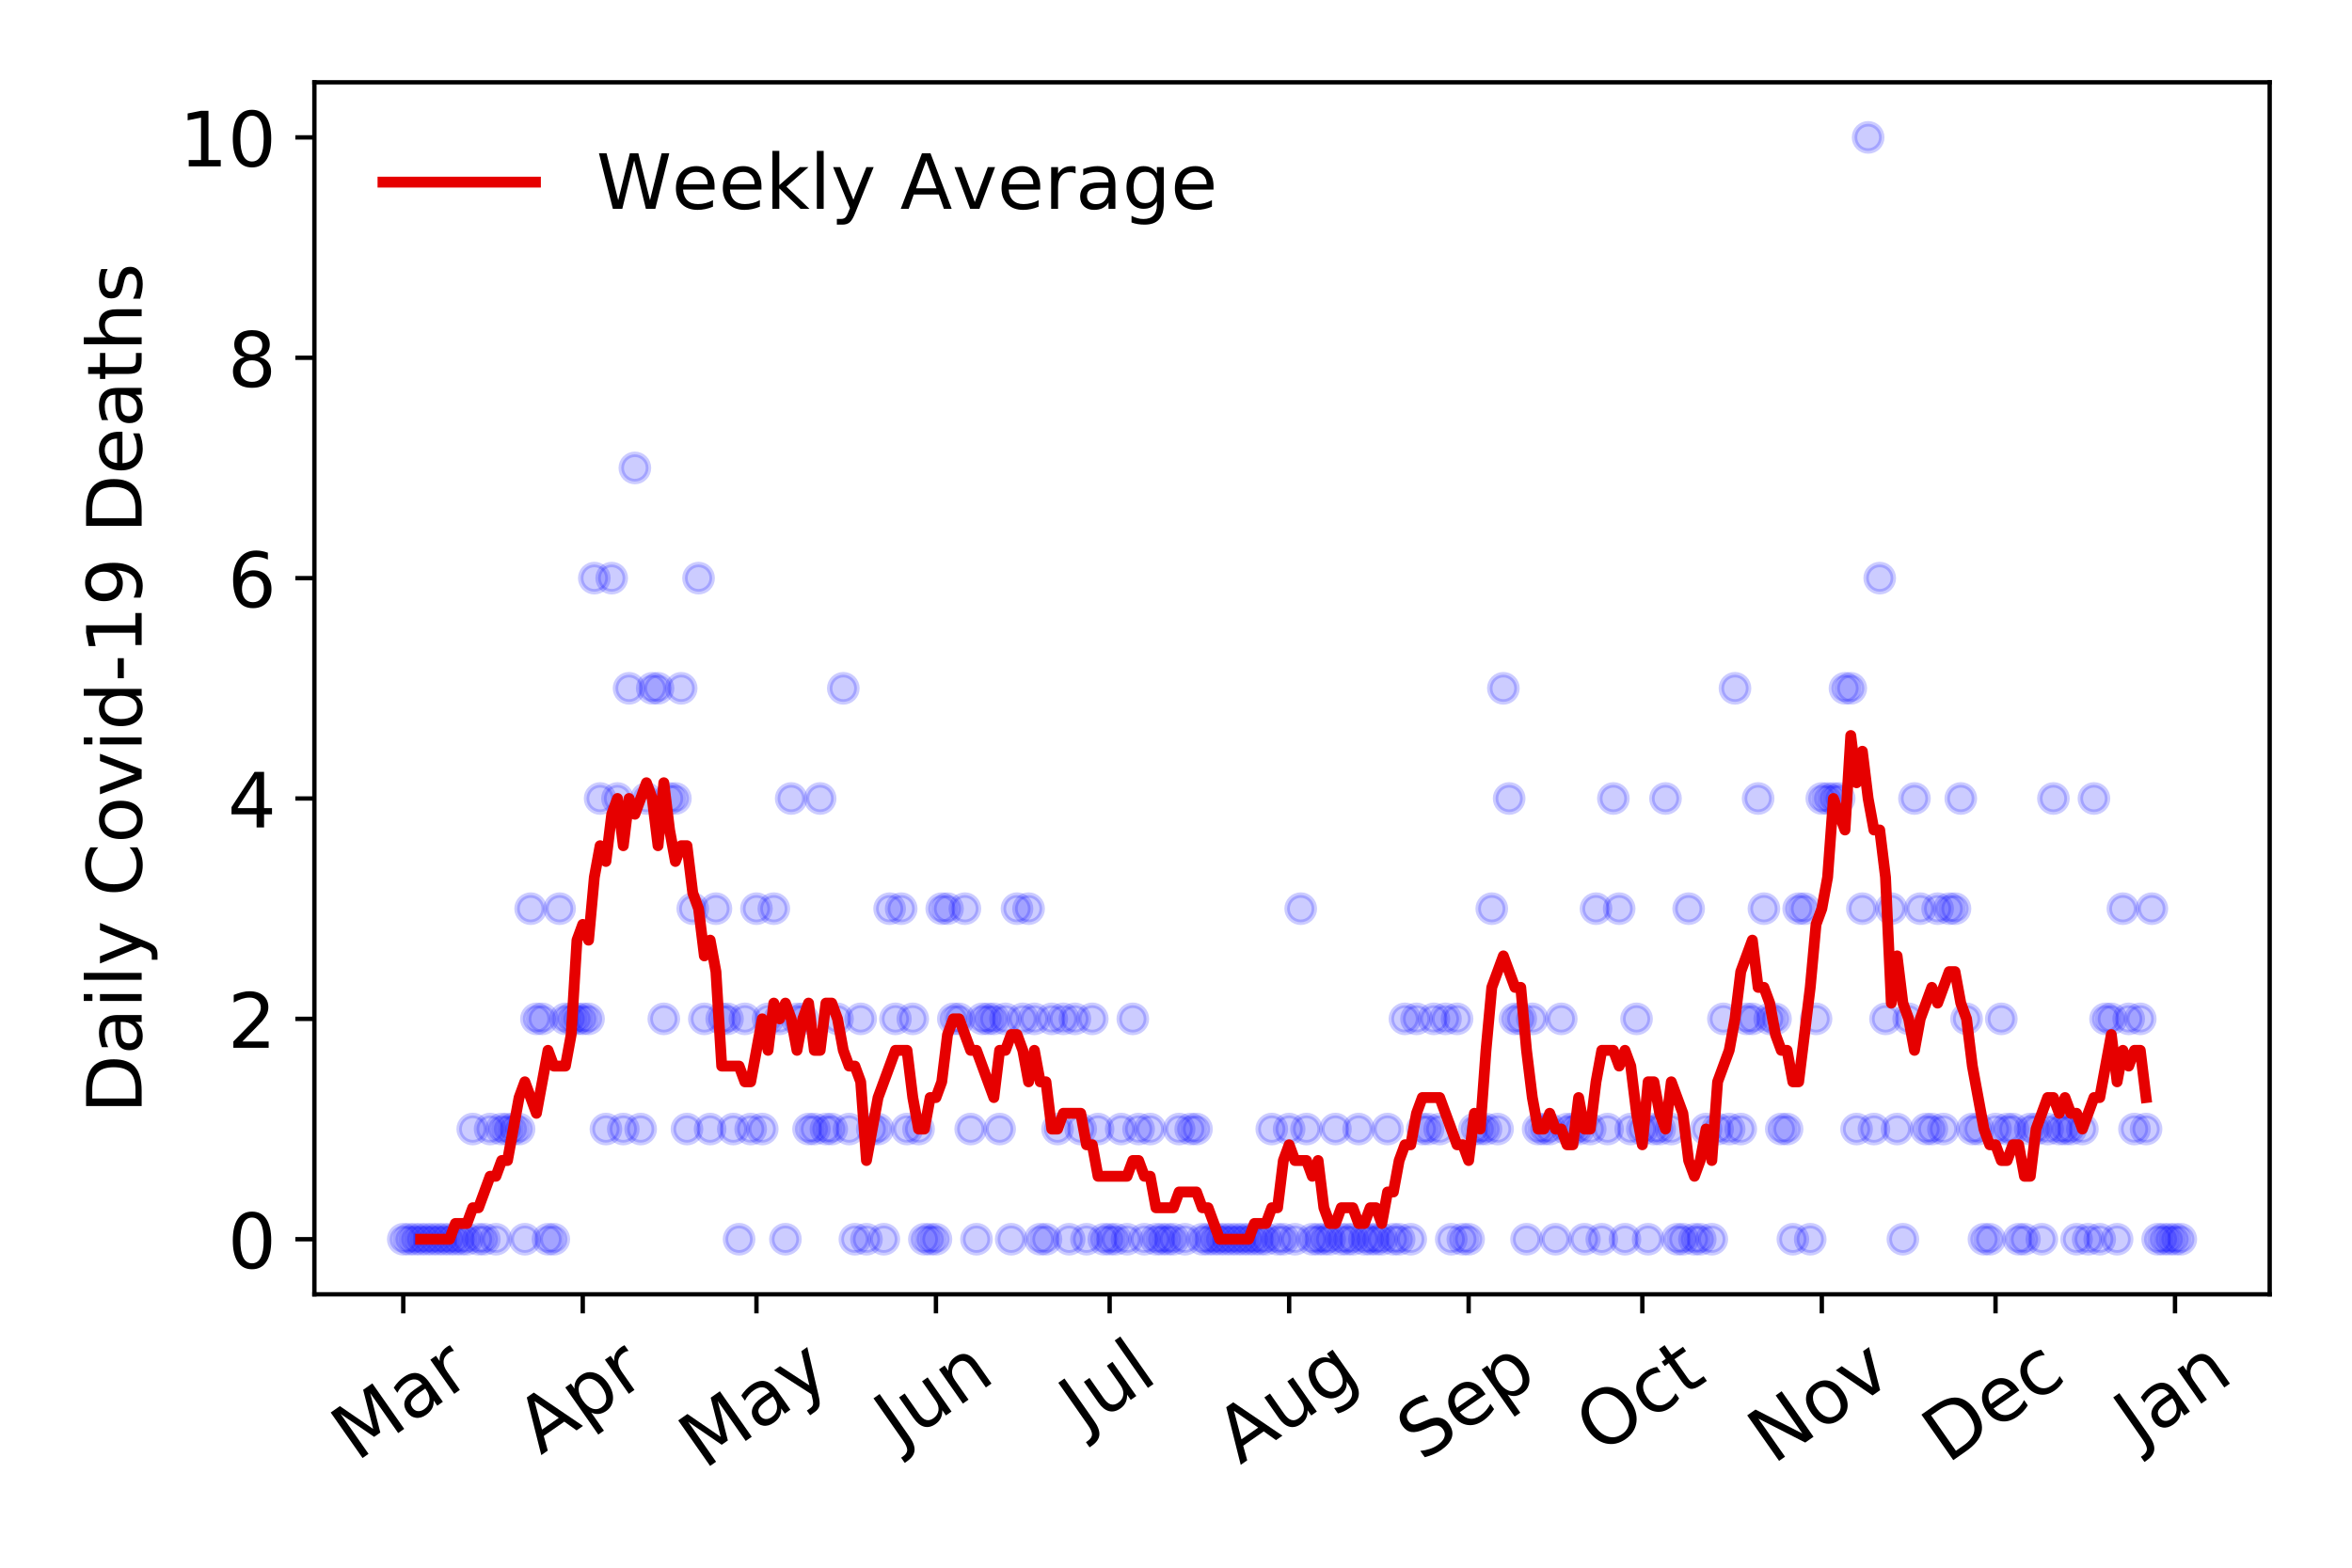 <?xml version="1.0" encoding="utf-8" standalone="no"?>
<!DOCTYPE svg PUBLIC "-//W3C//DTD SVG 1.1//EN"
  "http://www.w3.org/Graphics/SVG/1.1/DTD/svg11.dtd">
<!-- Created with matplotlib (https://matplotlib.org/) -->
<svg height="288pt" version="1.1" viewBox="0 0 432 288" width="432pt" xmlns="http://www.w3.org/2000/svg" xmlns:xlink="http://www.w3.org/1999/xlink">
 <defs>
  <style type="text/css">
*{stroke-linecap:butt;stroke-linejoin:round;}
  </style>
 </defs>
 <g id="figure_1">
  <g id="patch_1">
   <path d="M 0 288 
L 432 288 
L 432 0 
L 0 0 
z
" style="fill:#ffffff;"/>
  </g>
  <g id="axes_1">
   <g id="patch_2">
    <path d="M 57.745 237.778 
L 416.88 237.778 
L 416.88 15.12 
L 57.745 15.12 
z
" style="fill:#ffffff;"/>
   </g>
   <g id="matplotlib.axis_1">
    <g id="xtick_1">
     <g id="line2d_1">
      <defs>
       <path d="M 0 0 
L 0 3.5 
" id="mbe5edc72a6" style="stroke:#000000;stroke-width:0.8;"/>
      </defs>
      <g>
       <use style="stroke:#000000;stroke-width:0.8;" x="74.069" xlink:href="#mbe5edc72a6" y="237.778"/>
      </g>
     </g>
     <g id="text_1">
      <!-- Mar -->
      <defs>
       <path d="M 9.812 72.906 
L 24.516 72.906 
L 43.109 23.297 
L 61.812 72.906 
L 76.516 72.906 
L 76.516 0 
L 66.891 0 
L 66.891 64.016 
L 48.094 14.016 
L 38.188 14.016 
L 19.391 64.016 
L 19.391 0 
L 9.812 0 
z
" id="DejaVuSans-77"/>
       <path d="M 34.281 27.484 
Q 23.391 27.484 19.188 25 
Q 14.984 22.516 14.984 16.5 
Q 14.984 11.719 18.141 8.906 
Q 21.297 6.109 26.703 6.109 
Q 34.188 6.109 38.703 11.406 
Q 43.219 16.703 43.219 25.484 
L 43.219 27.484 
z
M 52.203 31.203 
L 52.203 0 
L 43.219 0 
L 43.219 8.297 
Q 40.141 3.328 35.547 0.953 
Q 30.953 -1.422 24.312 -1.422 
Q 15.922 -1.422 10.953 3.297 
Q 6 8.016 6 15.922 
Q 6 25.141 12.172 29.828 
Q 18.359 34.516 30.609 34.516 
L 43.219 34.516 
L 43.219 35.406 
Q 43.219 41.609 39.141 45 
Q 35.062 48.391 27.688 48.391 
Q 23 48.391 18.547 47.266 
Q 14.109 46.141 10.016 43.891 
L 10.016 52.203 
Q 14.938 54.109 19.578 55.047 
Q 24.219 56 28.609 56 
Q 40.484 56 46.344 49.844 
Q 52.203 43.703 52.203 31.203 
z
" id="DejaVuSans-97"/>
       <path d="M 41.109 46.297 
Q 39.594 47.172 37.812 47.578 
Q 36.031 48 33.891 48 
Q 26.266 48 22.188 43.047 
Q 18.109 38.094 18.109 28.812 
L 18.109 0 
L 9.078 0 
L 9.078 54.688 
L 18.109 54.688 
L 18.109 46.188 
Q 20.953 51.172 25.484 53.578 
Q 30.031 56 36.531 56 
Q 37.453 56 38.578 55.875 
Q 39.703 55.766 41.062 55.516 
z
" id="DejaVuSans-114"/>
      </defs>
      <g transform="translate(65.467 268.643)rotate(-35)scale(0.14 -0.14)">
       <use xlink:href="#DejaVuSans-77"/>
       <use x="86.279" xlink:href="#DejaVuSans-97"/>
       <use x="147.559" xlink:href="#DejaVuSans-114"/>
      </g>
     </g>
    </g>
    <g id="xtick_2">
     <g id="line2d_2">
      <g>
       <use style="stroke:#000000;stroke-width:0.8;" x="107.037" xlink:href="#mbe5edc72a6" y="237.778"/>
      </g>
     </g>
     <g id="text_2">
      <!-- Apr -->
      <defs>
       <path d="M 34.188 63.188 
L 20.797 26.906 
L 47.609 26.906 
z
M 28.609 72.906 
L 39.797 72.906 
L 67.578 0 
L 57.328 0 
L 50.688 18.703 
L 17.828 18.703 
L 11.188 0 
L 0.781 0 
z
" id="DejaVuSans-65"/>
       <path d="M 18.109 8.203 
L 18.109 -20.797 
L 9.078 -20.797 
L 9.078 54.688 
L 18.109 54.688 
L 18.109 46.391 
Q 20.953 51.266 25.266 53.625 
Q 29.594 56 35.594 56 
Q 45.562 56 51.781 48.094 
Q 58.016 40.188 58.016 27.297 
Q 58.016 14.406 51.781 6.484 
Q 45.562 -1.422 35.594 -1.422 
Q 29.594 -1.422 25.266 0.953 
Q 20.953 3.328 18.109 8.203 
z
M 48.688 27.297 
Q 48.688 37.203 44.609 42.844 
Q 40.531 48.484 33.406 48.484 
Q 26.266 48.484 22.188 42.844 
Q 18.109 37.203 18.109 27.297 
Q 18.109 17.391 22.188 11.75 
Q 26.266 6.109 33.406 6.109 
Q 40.531 6.109 44.609 11.75 
Q 48.688 17.391 48.688 27.297 
z
" id="DejaVuSans-112"/>
      </defs>
      <g transform="translate(99.333 267.384)rotate(-35)scale(0.14 -0.14)">
       <use xlink:href="#DejaVuSans-65"/>
       <use x="68.408" xlink:href="#DejaVuSans-112"/>
       <use x="131.885" xlink:href="#DejaVuSans-114"/>
      </g>
     </g>
    </g>
    <g id="xtick_3">
     <g id="line2d_3">
      <g>
       <use style="stroke:#000000;stroke-width:0.8;" x="138.941" xlink:href="#mbe5edc72a6" y="237.778"/>
      </g>
     </g>
     <g id="text_3">
      <!-- May -->
      <defs>
       <path d="M 32.172 -5.078 
Q 28.375 -14.844 24.75 -17.812 
Q 21.141 -20.797 15.094 -20.797 
L 7.906 -20.797 
L 7.906 -13.281 
L 13.188 -13.281 
Q 16.891 -13.281 18.938 -11.516 
Q 21 -9.766 23.484 -3.219 
L 25.094 0.875 
L 2.984 54.688 
L 12.5 54.688 
L 29.594 11.922 
L 46.688 54.688 
L 56.203 54.688 
z
" id="DejaVuSans-121"/>
      </defs>
      <g transform="translate(129.302 270.094)rotate(-35)scale(0.14 -0.14)">
       <use xlink:href="#DejaVuSans-77"/>
       <use x="86.279" xlink:href="#DejaVuSans-97"/>
       <use x="147.559" xlink:href="#DejaVuSans-121"/>
      </g>
     </g>
    </g>
    <g id="xtick_4">
     <g id="line2d_4">
      <g>
       <use style="stroke:#000000;stroke-width:0.8;" x="171.909" xlink:href="#mbe5edc72a6" y="237.778"/>
      </g>
     </g>
     <g id="text_4">
      <!-- Jun -->
      <defs>
       <path d="M 9.812 72.906 
L 19.672 72.906 
L 19.672 5.078 
Q 19.672 -8.109 14.672 -14.062 
Q 9.672 -20.016 -1.422 -20.016 
L -5.172 -20.016 
L -5.172 -11.719 
L -2.094 -11.719 
Q 4.438 -11.719 7.125 -8.047 
Q 9.812 -4.391 9.812 5.078 
z
" id="DejaVuSans-74"/>
       <path d="M 8.5 21.578 
L 8.5 54.688 
L 17.484 54.688 
L 17.484 21.922 
Q 17.484 14.156 20.5 10.266 
Q 23.531 6.391 29.594 6.391 
Q 36.859 6.391 41.078 11.031 
Q 45.312 15.672 45.312 23.688 
L 45.312 54.688 
L 54.297 54.688 
L 54.297 0 
L 45.312 0 
L 45.312 8.406 
Q 42.047 3.422 37.719 1 
Q 33.406 -1.422 27.688 -1.422 
Q 18.266 -1.422 13.375 4.438 
Q 8.5 10.297 8.5 21.578 
z
M 31.109 56 
z
" id="DejaVuSans-117"/>
       <path d="M 54.891 33.016 
L 54.891 0 
L 45.906 0 
L 45.906 32.719 
Q 45.906 40.484 42.875 44.328 
Q 39.844 48.188 33.797 48.188 
Q 26.516 48.188 22.312 43.547 
Q 18.109 38.922 18.109 30.906 
L 18.109 0 
L 9.078 0 
L 9.078 54.688 
L 18.109 54.688 
L 18.109 46.188 
Q 21.344 51.125 25.703 53.562 
Q 30.078 56 35.797 56 
Q 45.219 56 50.047 50.172 
Q 54.891 44.344 54.891 33.016 
z
" id="DejaVuSans-110"/>
      </defs>
      <g transform="translate(165.165 266.039)rotate(-35)scale(0.14 -0.14)">
       <use xlink:href="#DejaVuSans-74"/>
       <use x="29.492" xlink:href="#DejaVuSans-117"/>
       <use x="92.871" xlink:href="#DejaVuSans-110"/>
      </g>
     </g>
    </g>
    <g id="xtick_5">
     <g id="line2d_5">
      <g>
       <use style="stroke:#000000;stroke-width:0.8;" x="203.813" xlink:href="#mbe5edc72a6" y="237.778"/>
      </g>
     </g>
     <g id="text_5">
      <!-- Jul -->
      <defs>
       <path d="M 9.422 75.984 
L 18.406 75.984 
L 18.406 0 
L 9.422 0 
z
" id="DejaVuSans-108"/>
      </defs>
      <g transform="translate(199.11 263.181)rotate(-35)scale(0.14 -0.14)">
       <use xlink:href="#DejaVuSans-74"/>
       <use x="29.492" xlink:href="#DejaVuSans-117"/>
       <use x="92.871" xlink:href="#DejaVuSans-108"/>
      </g>
     </g>
    </g>
    <g id="xtick_6">
     <g id="line2d_6">
      <g>
       <use style="stroke:#000000;stroke-width:0.8;" x="236.781" xlink:href="#mbe5edc72a6" y="237.778"/>
      </g>
     </g>
     <g id="text_6">
      <!-- Aug -->
      <defs>
       <path d="M 45.406 27.984 
Q 45.406 37.75 41.375 43.109 
Q 37.359 48.484 30.078 48.484 
Q 22.859 48.484 18.828 43.109 
Q 14.797 37.75 14.797 27.984 
Q 14.797 18.266 18.828 12.891 
Q 22.859 7.516 30.078 7.516 
Q 37.359 7.516 41.375 12.891 
Q 45.406 18.266 45.406 27.984 
z
M 54.391 6.781 
Q 54.391 -7.172 48.188 -13.984 
Q 42 -20.797 29.203 -20.797 
Q 24.469 -20.797 20.266 -20.094 
Q 16.062 -19.391 12.109 -17.922 
L 12.109 -9.188 
Q 16.062 -11.328 19.922 -12.344 
Q 23.781 -13.375 27.781 -13.375 
Q 36.625 -13.375 41.016 -8.766 
Q 45.406 -4.156 45.406 5.172 
L 45.406 9.625 
Q 42.625 4.781 38.281 2.391 
Q 33.938 0 27.875 0 
Q 17.828 0 11.672 7.656 
Q 5.516 15.328 5.516 27.984 
Q 5.516 40.672 11.672 48.328 
Q 17.828 56 27.875 56 
Q 33.938 56 38.281 53.609 
Q 42.625 51.219 45.406 46.391 
L 45.406 54.688 
L 54.391 54.688 
z
" id="DejaVuSans-103"/>
      </defs>
      <g transform="translate(227.8 269.172)rotate(-35)scale(0.14 -0.14)">
       <use xlink:href="#DejaVuSans-65"/>
       <use x="68.408" xlink:href="#DejaVuSans-117"/>
       <use x="131.787" xlink:href="#DejaVuSans-103"/>
      </g>
     </g>
    </g>
    <g id="xtick_7">
     <g id="line2d_7">
      <g>
       <use style="stroke:#000000;stroke-width:0.8;" x="269.748" xlink:href="#mbe5edc72a6" y="237.778"/>
      </g>
     </g>
     <g id="text_7">
      <!-- Sep -->
      <defs>
       <path d="M 53.516 70.516 
L 53.516 60.891 
Q 47.906 63.578 42.922 64.891 
Q 37.938 66.219 33.297 66.219 
Q 25.25 66.219 20.875 63.094 
Q 16.5 59.969 16.5 54.203 
Q 16.5 49.359 19.406 46.891 
Q 22.312 44.438 30.422 42.922 
L 36.375 41.703 
Q 47.406 39.594 52.656 34.297 
Q 57.906 29 57.906 20.125 
Q 57.906 9.516 50.797 4.047 
Q 43.703 -1.422 29.984 -1.422 
Q 24.812 -1.422 18.969 -0.25 
Q 13.141 0.922 6.891 3.219 
L 6.891 13.375 
Q 12.891 10.016 18.656 8.297 
Q 24.422 6.594 29.984 6.594 
Q 38.422 6.594 43.016 9.906 
Q 47.609 13.234 47.609 19.391 
Q 47.609 24.75 44.312 27.781 
Q 41.016 30.812 33.5 32.328 
L 27.484 33.5 
Q 16.453 35.688 11.516 40.375 
Q 6.594 45.062 6.594 53.422 
Q 6.594 63.094 13.406 68.656 
Q 20.219 74.219 32.172 74.219 
Q 37.312 74.219 42.625 73.281 
Q 47.953 72.359 53.516 70.516 
z
" id="DejaVuSans-83"/>
       <path d="M 56.203 29.594 
L 56.203 25.203 
L 14.891 25.203 
Q 15.484 15.922 20.484 11.062 
Q 25.484 6.203 34.422 6.203 
Q 39.594 6.203 44.453 7.469 
Q 49.312 8.734 54.109 11.281 
L 54.109 2.781 
Q 49.266 0.734 44.188 -0.344 
Q 39.109 -1.422 33.891 -1.422 
Q 20.797 -1.422 13.156 6.188 
Q 5.516 13.812 5.516 26.812 
Q 5.516 40.234 12.766 48.109 
Q 20.016 56 32.328 56 
Q 43.359 56 49.781 48.891 
Q 56.203 41.797 56.203 29.594 
z
M 47.219 32.234 
Q 47.125 39.594 43.094 43.984 
Q 39.062 48.391 32.422 48.391 
Q 24.906 48.391 20.391 44.141 
Q 15.875 39.891 15.188 32.172 
z
" id="DejaVuSans-101"/>
      </defs>
      <g transform="translate(261.156 268.629)rotate(-35)scale(0.14 -0.14)">
       <use xlink:href="#DejaVuSans-83"/>
       <use x="63.477" xlink:href="#DejaVuSans-101"/>
       <use x="125" xlink:href="#DejaVuSans-112"/>
      </g>
     </g>
    </g>
    <g id="xtick_8">
     <g id="line2d_8">
      <g>
       <use style="stroke:#000000;stroke-width:0.8;" x="301.653" xlink:href="#mbe5edc72a6" y="237.778"/>
      </g>
     </g>
     <g id="text_8">
      <!-- Oct -->
      <defs>
       <path d="M 39.406 66.219 
Q 28.656 66.219 22.328 58.203 
Q 16.016 50.203 16.016 36.375 
Q 16.016 22.609 22.328 14.594 
Q 28.656 6.594 39.406 6.594 
Q 50.141 6.594 56.422 14.594 
Q 62.703 22.609 62.703 36.375 
Q 62.703 50.203 56.422 58.203 
Q 50.141 66.219 39.406 66.219 
z
M 39.406 74.219 
Q 54.734 74.219 63.906 63.938 
Q 73.094 53.656 73.094 36.375 
Q 73.094 19.141 63.906 8.859 
Q 54.734 -1.422 39.406 -1.422 
Q 24.031 -1.422 14.812 8.828 
Q 5.609 19.094 5.609 36.375 
Q 5.609 53.656 14.812 63.938 
Q 24.031 74.219 39.406 74.219 
z
" id="DejaVuSans-79"/>
       <path d="M 48.781 52.594 
L 48.781 44.188 
Q 44.969 46.297 41.141 47.344 
Q 37.312 48.391 33.406 48.391 
Q 24.656 48.391 19.812 42.844 
Q 14.984 37.312 14.984 27.297 
Q 14.984 17.281 19.812 11.734 
Q 24.656 6.203 33.406 6.203 
Q 37.312 6.203 41.141 7.25 
Q 44.969 8.297 48.781 10.406 
L 48.781 2.094 
Q 45.016 0.344 40.984 -0.531 
Q 36.969 -1.422 32.422 -1.422 
Q 20.062 -1.422 12.781 6.344 
Q 5.516 14.109 5.516 27.297 
Q 5.516 40.672 12.859 48.328 
Q 20.219 56 33.016 56 
Q 37.156 56 41.109 55.141 
Q 45.062 54.297 48.781 52.594 
z
" id="DejaVuSans-99"/>
       <path d="M 18.312 70.219 
L 18.312 54.688 
L 36.812 54.688 
L 36.812 47.703 
L 18.312 47.703 
L 18.312 18.016 
Q 18.312 11.328 20.141 9.422 
Q 21.969 7.516 27.594 7.516 
L 36.812 7.516 
L 36.812 0 
L 27.594 0 
Q 17.188 0 13.234 3.875 
Q 9.281 7.766 9.281 18.016 
L 9.281 47.703 
L 2.688 47.703 
L 2.688 54.688 
L 9.281 54.688 
L 9.281 70.219 
z
" id="DejaVuSans-116"/>
      </defs>
      <g transform="translate(293.954 267.377)rotate(-35)scale(0.14 -0.14)">
       <use xlink:href="#DejaVuSans-79"/>
       <use x="78.711" xlink:href="#DejaVuSans-99"/>
       <use x="133.691" xlink:href="#DejaVuSans-116"/>
      </g>
     </g>
    </g>
    <g id="xtick_9">
     <g id="line2d_9">
      <g>
       <use style="stroke:#000000;stroke-width:0.8;" x="334.62" xlink:href="#mbe5edc72a6" y="237.778"/>
      </g>
     </g>
     <g id="text_9">
      <!-- Nov -->
      <defs>
       <path d="M 9.812 72.906 
L 23.094 72.906 
L 55.422 11.922 
L 55.422 72.906 
L 64.984 72.906 
L 64.984 0 
L 51.703 0 
L 19.391 60.984 
L 19.391 0 
L 9.812 0 
z
" id="DejaVuSans-78"/>
       <path d="M 30.609 48.391 
Q 23.391 48.391 19.188 42.75 
Q 14.984 37.109 14.984 27.297 
Q 14.984 17.484 19.156 11.844 
Q 23.344 6.203 30.609 6.203 
Q 37.797 6.203 41.984 11.859 
Q 46.188 17.531 46.188 27.297 
Q 46.188 37.016 41.984 42.703 
Q 37.797 48.391 30.609 48.391 
z
M 30.609 56 
Q 42.328 56 49.016 48.375 
Q 55.719 40.766 55.719 27.297 
Q 55.719 13.875 49.016 6.219 
Q 42.328 -1.422 30.609 -1.422 
Q 18.844 -1.422 12.172 6.219 
Q 5.516 13.875 5.516 27.297 
Q 5.516 40.766 12.172 48.375 
Q 18.844 56 30.609 56 
z
" id="DejaVuSans-111"/>
       <path d="M 2.984 54.688 
L 12.5 54.688 
L 29.594 8.797 
L 46.688 54.688 
L 56.203 54.688 
L 35.688 0 
L 23.484 0 
z
" id="DejaVuSans-118"/>
      </defs>
      <g transform="translate(325.644 269.166)rotate(-35)scale(0.14 -0.14)">
       <use xlink:href="#DejaVuSans-78"/>
       <use x="74.805" xlink:href="#DejaVuSans-111"/>
       <use x="135.986" xlink:href="#DejaVuSans-118"/>
      </g>
     </g>
    </g>
    <g id="xtick_10">
     <g id="line2d_10">
      <g>
       <use style="stroke:#000000;stroke-width:0.8;" x="366.525" xlink:href="#mbe5edc72a6" y="237.778"/>
      </g>
     </g>
     <g id="text_10">
      <!-- Dec -->
      <defs>
       <path d="M 19.672 64.797 
L 19.672 8.109 
L 31.594 8.109 
Q 46.688 8.109 53.688 14.938 
Q 60.688 21.781 60.688 36.531 
Q 60.688 51.172 53.688 57.984 
Q 46.688 64.797 31.594 64.797 
z
M 9.812 72.906 
L 30.078 72.906 
Q 51.266 72.906 61.172 64.094 
Q 71.094 55.281 71.094 36.531 
Q 71.094 17.672 61.125 8.828 
Q 51.172 0 30.078 0 
L 9.812 0 
z
" id="DejaVuSans-68"/>
      </defs>
      <g transform="translate(357.644 269.032)rotate(-35)scale(0.14 -0.14)">
       <use xlink:href="#DejaVuSans-68"/>
       <use x="77.002" xlink:href="#DejaVuSans-101"/>
       <use x="138.525" xlink:href="#DejaVuSans-99"/>
      </g>
     </g>
    </g>
    <g id="xtick_11">
     <g id="line2d_11">
      <g>
       <use style="stroke:#000000;stroke-width:0.8;" x="399.492" xlink:href="#mbe5edc72a6" y="237.778"/>
      </g>
     </g>
     <g id="text_11">
      <!-- Jan -->
      <g transform="translate(392.869 265.871)rotate(-35)scale(0.14 -0.14)">
       <use xlink:href="#DejaVuSans-74"/>
       <use x="29.492" xlink:href="#DejaVuSans-97"/>
       <use x="90.771" xlink:href="#DejaVuSans-110"/>
      </g>
     </g>
    </g>
   </g>
   <g id="matplotlib.axis_2">
    <g id="ytick_1">
     <g id="line2d_12">
      <defs>
       <path d="M 0 0 
L -3.5 0 
" id="mbf5f035dd0" style="stroke:#000000;stroke-width:0.8;"/>
      </defs>
      <g>
       <use style="stroke:#000000;stroke-width:0.8;" x="57.745" xlink:href="#mbf5f035dd0" y="227.657"/>
      </g>
     </g>
     <g id="text_12">
      <!-- 0 -->
      <defs>
       <path d="M 31.781 66.406 
Q 24.172 66.406 20.328 58.906 
Q 16.5 51.422 16.5 36.375 
Q 16.5 21.391 20.328 13.891 
Q 24.172 6.391 31.781 6.391 
Q 39.453 6.391 43.281 13.891 
Q 47.125 21.391 47.125 36.375 
Q 47.125 51.422 43.281 58.906 
Q 39.453 66.406 31.781 66.406 
z
M 31.781 74.219 
Q 44.047 74.219 50.516 64.516 
Q 56.984 54.828 56.984 36.375 
Q 56.984 17.969 50.516 8.266 
Q 44.047 -1.422 31.781 -1.422 
Q 19.531 -1.422 13.062 8.266 
Q 6.594 17.969 6.594 36.375 
Q 6.594 54.828 13.062 64.516 
Q 19.531 74.219 31.781 74.219 
z
" id="DejaVuSans-48"/>
      </defs>
      <g transform="translate(41.837 232.976)scale(0.14 -0.14)">
       <use xlink:href="#DejaVuSans-48"/>
      </g>
     </g>
    </g>
    <g id="ytick_2">
     <g id="line2d_13">
      <g>
       <use style="stroke:#000000;stroke-width:0.8;" x="57.745" xlink:href="#mbf5f035dd0" y="187.174"/>
      </g>
     </g>
     <g id="text_13">
      <!-- 2 -->
      <defs>
       <path d="M 19.188 8.297 
L 53.609 8.297 
L 53.609 0 
L 7.328 0 
L 7.328 8.297 
Q 12.938 14.109 22.625 23.891 
Q 32.328 33.688 34.812 36.531 
Q 39.547 41.844 41.422 45.531 
Q 43.312 49.219 43.312 52.781 
Q 43.312 58.594 39.234 62.25 
Q 35.156 65.922 28.609 65.922 
Q 23.969 65.922 18.812 64.312 
Q 13.672 62.703 7.812 59.422 
L 7.812 69.391 
Q 13.766 71.781 18.938 73 
Q 24.125 74.219 28.422 74.219 
Q 39.75 74.219 46.484 68.547 
Q 53.219 62.891 53.219 53.422 
Q 53.219 48.922 51.531 44.891 
Q 49.859 40.875 45.406 35.406 
Q 44.188 33.984 37.641 27.219 
Q 31.109 20.453 19.188 8.297 
z
" id="DejaVuSans-50"/>
      </defs>
      <g transform="translate(41.837 192.493)scale(0.14 -0.14)">
       <use xlink:href="#DejaVuSans-50"/>
      </g>
     </g>
    </g>
    <g id="ytick_3">
     <g id="line2d_14">
      <g>
       <use style="stroke:#000000;stroke-width:0.8;" x="57.745" xlink:href="#mbf5f035dd0" y="146.691"/>
      </g>
     </g>
     <g id="text_14">
      <!-- 4 -->
      <defs>
       <path d="M 37.797 64.312 
L 12.891 25.391 
L 37.797 25.391 
z
M 35.203 72.906 
L 47.609 72.906 
L 47.609 25.391 
L 58.016 25.391 
L 58.016 17.188 
L 47.609 17.188 
L 47.609 0 
L 37.797 0 
L 37.797 17.188 
L 4.891 17.188 
L 4.891 26.703 
z
" id="DejaVuSans-52"/>
      </defs>
      <g transform="translate(41.837 152.01)scale(0.14 -0.14)">
       <use xlink:href="#DejaVuSans-52"/>
      </g>
     </g>
    </g>
    <g id="ytick_4">
     <g id="line2d_15">
      <g>
       <use style="stroke:#000000;stroke-width:0.8;" x="57.745" xlink:href="#mbf5f035dd0" y="106.207"/>
      </g>
     </g>
     <g id="text_15">
      <!-- 6 -->
      <defs>
       <path d="M 33.016 40.375 
Q 26.375 40.375 22.484 35.828 
Q 18.609 31.297 18.609 23.391 
Q 18.609 15.531 22.484 10.953 
Q 26.375 6.391 33.016 6.391 
Q 39.656 6.391 43.531 10.953 
Q 47.406 15.531 47.406 23.391 
Q 47.406 31.297 43.531 35.828 
Q 39.656 40.375 33.016 40.375 
z
M 52.594 71.297 
L 52.594 62.312 
Q 48.875 64.062 45.094 64.984 
Q 41.312 65.922 37.594 65.922 
Q 27.828 65.922 22.672 59.328 
Q 17.531 52.734 16.797 39.406 
Q 19.672 43.656 24.016 45.922 
Q 28.375 48.188 33.594 48.188 
Q 44.578 48.188 50.953 41.516 
Q 57.328 34.859 57.328 23.391 
Q 57.328 12.156 50.688 5.359 
Q 44.047 -1.422 33.016 -1.422 
Q 20.359 -1.422 13.672 8.266 
Q 6.984 17.969 6.984 36.375 
Q 6.984 53.656 15.188 63.938 
Q 23.391 74.219 37.203 74.219 
Q 40.922 74.219 44.703 73.484 
Q 48.484 72.75 52.594 71.297 
z
" id="DejaVuSans-54"/>
      </defs>
      <g transform="translate(41.837 111.526)scale(0.14 -0.14)">
       <use xlink:href="#DejaVuSans-54"/>
      </g>
     </g>
    </g>
    <g id="ytick_5">
     <g id="line2d_16">
      <g>
       <use style="stroke:#000000;stroke-width:0.8;" x="57.745" xlink:href="#mbf5f035dd0" y="65.724"/>
      </g>
     </g>
     <g id="text_16">
      <!-- 8 -->
      <defs>
       <path d="M 31.781 34.625 
Q 24.75 34.625 20.719 30.859 
Q 16.703 27.094 16.703 20.516 
Q 16.703 13.922 20.719 10.156 
Q 24.75 6.391 31.781 6.391 
Q 38.812 6.391 42.859 10.172 
Q 46.922 13.969 46.922 20.516 
Q 46.922 27.094 42.891 30.859 
Q 38.875 34.625 31.781 34.625 
z
M 21.922 38.812 
Q 15.578 40.375 12.031 44.719 
Q 8.5 49.078 8.5 55.328 
Q 8.5 64.062 14.719 69.141 
Q 20.953 74.219 31.781 74.219 
Q 42.672 74.219 48.875 69.141 
Q 55.078 64.062 55.078 55.328 
Q 55.078 49.078 51.531 44.719 
Q 48 40.375 41.703 38.812 
Q 48.828 37.156 52.797 32.312 
Q 56.781 27.484 56.781 20.516 
Q 56.781 9.906 50.312 4.234 
Q 43.844 -1.422 31.781 -1.422 
Q 19.734 -1.422 13.25 4.234 
Q 6.781 9.906 6.781 20.516 
Q 6.781 27.484 10.781 32.312 
Q 14.797 37.156 21.922 38.812 
z
M 18.312 54.391 
Q 18.312 48.734 21.844 45.562 
Q 25.391 42.391 31.781 42.391 
Q 38.141 42.391 41.719 45.562 
Q 45.312 48.734 45.312 54.391 
Q 45.312 60.062 41.719 63.234 
Q 38.141 66.406 31.781 66.406 
Q 25.391 66.406 21.844 63.234 
Q 18.312 60.062 18.312 54.391 
z
" id="DejaVuSans-56"/>
      </defs>
      <g transform="translate(41.837 71.043)scale(0.14 -0.14)">
       <use xlink:href="#DejaVuSans-56"/>
      </g>
     </g>
    </g>
    <g id="ytick_6">
     <g id="line2d_17">
      <g>
       <use style="stroke:#000000;stroke-width:0.8;" x="57.745" xlink:href="#mbf5f035dd0" y="25.241"/>
      </g>
     </g>
     <g id="text_17">
      <!-- 10 -->
      <defs>
       <path d="M 12.406 8.297 
L 28.516 8.297 
L 28.516 63.922 
L 10.984 60.406 
L 10.984 69.391 
L 28.422 72.906 
L 38.281 72.906 
L 38.281 8.297 
L 54.391 8.297 
L 54.391 0 
L 12.406 0 
z
" id="DejaVuSans-49"/>
      </defs>
      <g transform="translate(32.93 30.56)scale(0.14 -0.14)">
       <use xlink:href="#DejaVuSans-49"/>
       <use x="63.623" xlink:href="#DejaVuSans-48"/>
      </g>
     </g>
    </g>
    <g id="text_18">
     <!-- Daily Covid-19 Deaths -->
     <defs>
      <path d="M 9.422 54.688 
L 18.406 54.688 
L 18.406 0 
L 9.422 0 
z
M 9.422 75.984 
L 18.406 75.984 
L 18.406 64.594 
L 9.422 64.594 
z
" id="DejaVuSans-105"/>
      <path id="DejaVuSans-32"/>
      <path d="M 64.406 67.281 
L 64.406 56.891 
Q 59.422 61.531 53.781 63.812 
Q 48.141 66.109 41.797 66.109 
Q 29.297 66.109 22.656 58.469 
Q 16.016 50.828 16.016 36.375 
Q 16.016 21.969 22.656 14.328 
Q 29.297 6.688 41.797 6.688 
Q 48.141 6.688 53.781 8.984 
Q 59.422 11.281 64.406 15.922 
L 64.406 5.609 
Q 59.234 2.094 53.438 0.328 
Q 47.656 -1.422 41.219 -1.422 
Q 24.656 -1.422 15.125 8.703 
Q 5.609 18.844 5.609 36.375 
Q 5.609 53.953 15.125 64.078 
Q 24.656 74.219 41.219 74.219 
Q 47.75 74.219 53.531 72.484 
Q 59.328 70.75 64.406 67.281 
z
" id="DejaVuSans-67"/>
      <path d="M 45.406 46.391 
L 45.406 75.984 
L 54.391 75.984 
L 54.391 0 
L 45.406 0 
L 45.406 8.203 
Q 42.578 3.328 38.25 0.953 
Q 33.938 -1.422 27.875 -1.422 
Q 17.969 -1.422 11.734 6.484 
Q 5.516 14.406 5.516 27.297 
Q 5.516 40.188 11.734 48.094 
Q 17.969 56 27.875 56 
Q 33.938 56 38.25 53.625 
Q 42.578 51.266 45.406 46.391 
z
M 14.797 27.297 
Q 14.797 17.391 18.875 11.75 
Q 22.953 6.109 30.078 6.109 
Q 37.203 6.109 41.297 11.75 
Q 45.406 17.391 45.406 27.297 
Q 45.406 37.203 41.297 42.844 
Q 37.203 48.484 30.078 48.484 
Q 22.953 48.484 18.875 42.844 
Q 14.797 37.203 14.797 27.297 
z
" id="DejaVuSans-100"/>
      <path d="M 4.891 31.391 
L 31.203 31.391 
L 31.203 23.391 
L 4.891 23.391 
z
" id="DejaVuSans-45"/>
      <path d="M 10.984 1.516 
L 10.984 10.5 
Q 14.703 8.734 18.5 7.812 
Q 22.312 6.891 25.984 6.891 
Q 35.75 6.891 40.891 13.453 
Q 46.047 20.016 46.781 33.406 
Q 43.953 29.203 39.594 26.953 
Q 35.25 24.703 29.984 24.703 
Q 19.047 24.703 12.672 31.312 
Q 6.297 37.938 6.297 49.422 
Q 6.297 60.641 12.938 67.422 
Q 19.578 74.219 30.609 74.219 
Q 43.266 74.219 49.922 64.516 
Q 56.594 54.828 56.594 36.375 
Q 56.594 19.141 48.406 8.859 
Q 40.234 -1.422 26.422 -1.422 
Q 22.703 -1.422 18.891 -0.688 
Q 15.094 0.047 10.984 1.516 
z
M 30.609 32.422 
Q 37.25 32.422 41.125 36.953 
Q 45.016 41.5 45.016 49.422 
Q 45.016 57.281 41.125 61.844 
Q 37.25 66.406 30.609 66.406 
Q 23.969 66.406 20.094 61.844 
Q 16.219 57.281 16.219 49.422 
Q 16.219 41.5 20.094 36.953 
Q 23.969 32.422 30.609 32.422 
z
" id="DejaVuSans-57"/>
      <path d="M 54.891 33.016 
L 54.891 0 
L 45.906 0 
L 45.906 32.719 
Q 45.906 40.484 42.875 44.328 
Q 39.844 48.188 33.797 48.188 
Q 26.516 48.188 22.312 43.547 
Q 18.109 38.922 18.109 30.906 
L 18.109 0 
L 9.078 0 
L 9.078 75.984 
L 18.109 75.984 
L 18.109 46.188 
Q 21.344 51.125 25.703 53.562 
Q 30.078 56 35.797 56 
Q 45.219 56 50.047 50.172 
Q 54.891 44.344 54.891 33.016 
z
" id="DejaVuSans-104"/>
      <path d="M 44.281 53.078 
L 44.281 44.578 
Q 40.484 46.531 36.375 47.5 
Q 32.281 48.484 27.875 48.484 
Q 21.188 48.484 17.844 46.438 
Q 14.5 44.391 14.5 40.281 
Q 14.5 37.156 16.891 35.375 
Q 19.281 33.594 26.516 31.984 
L 29.594 31.297 
Q 39.156 29.25 43.188 25.516 
Q 47.219 21.781 47.219 15.094 
Q 47.219 7.469 41.188 3.016 
Q 35.156 -1.422 24.609 -1.422 
Q 20.219 -1.422 15.453 -0.562 
Q 10.688 0.297 5.422 2 
L 5.422 11.281 
Q 10.406 8.688 15.234 7.391 
Q 20.062 6.109 24.812 6.109 
Q 31.156 6.109 34.562 8.281 
Q 37.984 10.453 37.984 14.406 
Q 37.984 18.062 35.516 20.016 
Q 33.062 21.969 24.703 23.781 
L 21.578 24.516 
Q 13.234 26.266 9.516 29.906 
Q 5.812 33.547 5.812 39.891 
Q 5.812 47.609 11.281 51.797 
Q 16.75 56 26.812 56 
Q 31.781 56 36.172 55.266 
Q 40.578 54.547 44.281 53.078 
z
" id="DejaVuSans-115"/>
     </defs>
     <g transform="translate(26.018 204.56)rotate(-90)scale(0.14 -0.14)">
      <use xlink:href="#DejaVuSans-68"/>
      <use x="77.002" xlink:href="#DejaVuSans-97"/>
      <use x="138.281" xlink:href="#DejaVuSans-105"/>
      <use x="166.064" xlink:href="#DejaVuSans-108"/>
      <use x="193.848" xlink:href="#DejaVuSans-121"/>
      <use x="253.027" xlink:href="#DejaVuSans-32"/>
      <use x="284.814" xlink:href="#DejaVuSans-67"/>
      <use x="354.639" xlink:href="#DejaVuSans-111"/>
      <use x="415.82" xlink:href="#DejaVuSans-118"/>
      <use x="475" xlink:href="#DejaVuSans-105"/>
      <use x="502.783" xlink:href="#DejaVuSans-100"/>
      <use x="566.26" xlink:href="#DejaVuSans-45"/>
      <use x="602.344" xlink:href="#DejaVuSans-49"/>
      <use x="665.967" xlink:href="#DejaVuSans-57"/>
      <use x="729.59" xlink:href="#DejaVuSans-32"/>
      <use x="761.377" xlink:href="#DejaVuSans-68"/>
      <use x="838.379" xlink:href="#DejaVuSans-101"/>
      <use x="899.902" xlink:href="#DejaVuSans-97"/>
      <use x="961.182" xlink:href="#DejaVuSans-116"/>
      <use x="1000.391" xlink:href="#DejaVuSans-104"/>
      <use x="1063.77" xlink:href="#DejaVuSans-115"/>
     </g>
    </g>
   </g>
   <g id="line2d_18">
    <defs>
     <path d="M 0 2.5 
C 0.663 2.5 1.299 2.237 1.768 1.768 
C 2.237 1.299 2.5 0.663 2.5 0 
C 2.5 -0.663 2.237 -1.299 1.768 -1.768 
C 1.299 -2.237 0.663 -2.5 0 -2.5 
C -0.663 -2.5 -1.299 -2.237 -1.768 -1.768 
C -2.237 -1.299 -2.5 -0.663 -2.5 0 
C -2.5 0.663 -2.237 1.299 -1.768 1.768 
C -1.299 2.237 -0.663 2.5 0 2.5 
z
" id="mc7a1deefe9" style="stroke:#0000ff;stroke-opacity:0.2;"/>
    </defs>
    <g clip-path="url(#p411e20f8dd)">
     <use style="fill:#0000ff;fill-opacity:0.2;stroke:#0000ff;stroke-opacity:0.2;" x="74.069" xlink:href="#mc7a1deefe9" y="227.657"/>
     <use style="fill:#0000ff;fill-opacity:0.2;stroke:#0000ff;stroke-opacity:0.2;" x="75.133" xlink:href="#mc7a1deefe9" y="227.657"/>
     <use style="fill:#0000ff;fill-opacity:0.2;stroke:#0000ff;stroke-opacity:0.2;" x="76.196" xlink:href="#mc7a1deefe9" y="227.657"/>
     <use style="fill:#0000ff;fill-opacity:0.2;stroke:#0000ff;stroke-opacity:0.2;" x="77.26" xlink:href="#mc7a1deefe9" y="227.657"/>
     <use style="fill:#0000ff;fill-opacity:0.2;stroke:#0000ff;stroke-opacity:0.2;" x="78.323" xlink:href="#mc7a1deefe9" y="227.657"/>
     <use style="fill:#0000ff;fill-opacity:0.2;stroke:#0000ff;stroke-opacity:0.2;" x="79.387" xlink:href="#mc7a1deefe9" y="227.657"/>
     <use style="fill:#0000ff;fill-opacity:0.2;stroke:#0000ff;stroke-opacity:0.2;" x="80.45" xlink:href="#mc7a1deefe9" y="227.657"/>
     <use style="fill:#0000ff;fill-opacity:0.2;stroke:#0000ff;stroke-opacity:0.2;" x="81.514" xlink:href="#mc7a1deefe9" y="227.657"/>
     <use style="fill:#0000ff;fill-opacity:0.2;stroke:#0000ff;stroke-opacity:0.2;" x="82.577" xlink:href="#mc7a1deefe9" y="227.657"/>
     <use style="fill:#0000ff;fill-opacity:0.2;stroke:#0000ff;stroke-opacity:0.2;" x="83.641" xlink:href="#mc7a1deefe9" y="227.657"/>
     <use style="fill:#0000ff;fill-opacity:0.2;stroke:#0000ff;stroke-opacity:0.2;" x="84.704" xlink:href="#mc7a1deefe9" y="227.657"/>
     <use style="fill:#0000ff;fill-opacity:0.2;stroke:#0000ff;stroke-opacity:0.2;" x="85.768" xlink:href="#mc7a1deefe9" y="227.657"/>
     <use style="fill:#0000ff;fill-opacity:0.2;stroke:#0000ff;stroke-opacity:0.2;" x="86.831" xlink:href="#mc7a1deefe9" y="207.416"/>
     <use style="fill:#0000ff;fill-opacity:0.2;stroke:#0000ff;stroke-opacity:0.2;" x="87.894" xlink:href="#mc7a1deefe9" y="227.657"/>
     <use style="fill:#0000ff;fill-opacity:0.2;stroke:#0000ff;stroke-opacity:0.2;" x="88.958" xlink:href="#mc7a1deefe9" y="227.657"/>
     <use style="fill:#0000ff;fill-opacity:0.2;stroke:#0000ff;stroke-opacity:0.2;" x="90.021" xlink:href="#mc7a1deefe9" y="207.416"/>
     <use style="fill:#0000ff;fill-opacity:0.2;stroke:#0000ff;stroke-opacity:0.2;" x="91.085" xlink:href="#mc7a1deefe9" y="227.657"/>
     <use style="fill:#0000ff;fill-opacity:0.2;stroke:#0000ff;stroke-opacity:0.2;" x="92.148" xlink:href="#mc7a1deefe9" y="207.416"/>
     <use style="fill:#0000ff;fill-opacity:0.2;stroke:#0000ff;stroke-opacity:0.2;" x="93.212" xlink:href="#mc7a1deefe9" y="207.416"/>
     <use style="fill:#0000ff;fill-opacity:0.2;stroke:#0000ff;stroke-opacity:0.2;" x="94.275" xlink:href="#mc7a1deefe9" y="207.416"/>
     <use style="fill:#0000ff;fill-opacity:0.2;stroke:#0000ff;stroke-opacity:0.2;" x="95.339" xlink:href="#mc7a1deefe9" y="207.416"/>
     <use style="fill:#0000ff;fill-opacity:0.2;stroke:#0000ff;stroke-opacity:0.2;" x="96.402" xlink:href="#mc7a1deefe9" y="227.657"/>
     <use style="fill:#0000ff;fill-opacity:0.2;stroke:#0000ff;stroke-opacity:0.2;" x="97.466" xlink:href="#mc7a1deefe9" y="166.932"/>
     <use style="fill:#0000ff;fill-opacity:0.2;stroke:#0000ff;stroke-opacity:0.2;" x="98.529" xlink:href="#mc7a1deefe9" y="187.174"/>
     <use style="fill:#0000ff;fill-opacity:0.2;stroke:#0000ff;stroke-opacity:0.2;" x="99.593" xlink:href="#mc7a1deefe9" y="187.174"/>
     <use style="fill:#0000ff;fill-opacity:0.2;stroke:#0000ff;stroke-opacity:0.2;" x="100.656" xlink:href="#mc7a1deefe9" y="227.657"/>
     <use style="fill:#0000ff;fill-opacity:0.2;stroke:#0000ff;stroke-opacity:0.2;" x="101.72" xlink:href="#mc7a1deefe9" y="227.657"/>
     <use style="fill:#0000ff;fill-opacity:0.2;stroke:#0000ff;stroke-opacity:0.2;" x="102.783" xlink:href="#mc7a1deefe9" y="166.932"/>
     <use style="fill:#0000ff;fill-opacity:0.2;stroke:#0000ff;stroke-opacity:0.2;" x="103.847" xlink:href="#mc7a1deefe9" y="187.174"/>
     <use style="fill:#0000ff;fill-opacity:0.2;stroke:#0000ff;stroke-opacity:0.2;" x="104.91" xlink:href="#mc7a1deefe9" y="187.174"/>
     <use style="fill:#0000ff;fill-opacity:0.2;stroke:#0000ff;stroke-opacity:0.2;" x="105.974" xlink:href="#mc7a1deefe9" y="187.174"/>
     <use style="fill:#0000ff;fill-opacity:0.2;stroke:#0000ff;stroke-opacity:0.2;" x="107.037" xlink:href="#mc7a1deefe9" y="187.174"/>
     <use style="fill:#0000ff;fill-opacity:0.2;stroke:#0000ff;stroke-opacity:0.2;" x="108.1" xlink:href="#mc7a1deefe9" y="187.174"/>
     <use style="fill:#0000ff;fill-opacity:0.2;stroke:#0000ff;stroke-opacity:0.2;" x="109.164" xlink:href="#mc7a1deefe9" y="106.207"/>
     <use style="fill:#0000ff;fill-opacity:0.2;stroke:#0000ff;stroke-opacity:0.2;" x="110.227" xlink:href="#mc7a1deefe9" y="146.691"/>
     <use style="fill:#0000ff;fill-opacity:0.2;stroke:#0000ff;stroke-opacity:0.2;" x="111.291" xlink:href="#mc7a1deefe9" y="207.416"/>
     <use style="fill:#0000ff;fill-opacity:0.2;stroke:#0000ff;stroke-opacity:0.2;" x="112.354" xlink:href="#mc7a1deefe9" y="106.207"/>
     <use style="fill:#0000ff;fill-opacity:0.2;stroke:#0000ff;stroke-opacity:0.2;" x="113.418" xlink:href="#mc7a1deefe9" y="146.691"/>
     <use style="fill:#0000ff;fill-opacity:0.2;stroke:#0000ff;stroke-opacity:0.2;" x="114.481" xlink:href="#mc7a1deefe9" y="207.416"/>
     <use style="fill:#0000ff;fill-opacity:0.2;stroke:#0000ff;stroke-opacity:0.2;" x="115.545" xlink:href="#mc7a1deefe9" y="126.449"/>
     <use style="fill:#0000ff;fill-opacity:0.2;stroke:#0000ff;stroke-opacity:0.2;" x="116.608" xlink:href="#mc7a1deefe9" y="85.966"/>
     <use style="fill:#0000ff;fill-opacity:0.2;stroke:#0000ff;stroke-opacity:0.2;" x="117.672" xlink:href="#mc7a1deefe9" y="207.416"/>
     <use style="fill:#0000ff;fill-opacity:0.2;stroke:#0000ff;stroke-opacity:0.2;" x="118.735" xlink:href="#mc7a1deefe9" y="146.691"/>
     <use style="fill:#0000ff;fill-opacity:0.2;stroke:#0000ff;stroke-opacity:0.2;" x="119.799" xlink:href="#mc7a1deefe9" y="126.449"/>
     <use style="fill:#0000ff;fill-opacity:0.2;stroke:#0000ff;stroke-opacity:0.2;" x="120.862" xlink:href="#mc7a1deefe9" y="126.449"/>
     <use style="fill:#0000ff;fill-opacity:0.2;stroke:#0000ff;stroke-opacity:0.2;" x="121.926" xlink:href="#mc7a1deefe9" y="187.174"/>
     <use style="fill:#0000ff;fill-opacity:0.2;stroke:#0000ff;stroke-opacity:0.2;" x="122.989" xlink:href="#mc7a1deefe9" y="146.691"/>
     <use style="fill:#0000ff;fill-opacity:0.2;stroke:#0000ff;stroke-opacity:0.2;" x="124.053" xlink:href="#mc7a1deefe9" y="146.691"/>
     <use style="fill:#0000ff;fill-opacity:0.2;stroke:#0000ff;stroke-opacity:0.2;" x="125.116" xlink:href="#mc7a1deefe9" y="126.449"/>
     <use style="fill:#0000ff;fill-opacity:0.2;stroke:#0000ff;stroke-opacity:0.2;" x="126.18" xlink:href="#mc7a1deefe9" y="207.416"/>
     <use style="fill:#0000ff;fill-opacity:0.2;stroke:#0000ff;stroke-opacity:0.2;" x="127.243" xlink:href="#mc7a1deefe9" y="166.932"/>
     <use style="fill:#0000ff;fill-opacity:0.2;stroke:#0000ff;stroke-opacity:0.2;" x="128.306" xlink:href="#mc7a1deefe9" y="106.207"/>
     <use style="fill:#0000ff;fill-opacity:0.2;stroke:#0000ff;stroke-opacity:0.2;" x="129.37" xlink:href="#mc7a1deefe9" y="187.174"/>
     <use style="fill:#0000ff;fill-opacity:0.2;stroke:#0000ff;stroke-opacity:0.2;" x="130.433" xlink:href="#mc7a1deefe9" y="207.416"/>
     <use style="fill:#0000ff;fill-opacity:0.2;stroke:#0000ff;stroke-opacity:0.2;" x="131.497" xlink:href="#mc7a1deefe9" y="166.932"/>
     <use style="fill:#0000ff;fill-opacity:0.2;stroke:#0000ff;stroke-opacity:0.2;" x="132.56" xlink:href="#mc7a1deefe9" y="187.174"/>
     <use style="fill:#0000ff;fill-opacity:0.2;stroke:#0000ff;stroke-opacity:0.2;" x="133.624" xlink:href="#mc7a1deefe9" y="187.174"/>
     <use style="fill:#0000ff;fill-opacity:0.2;stroke:#0000ff;stroke-opacity:0.2;" x="134.687" xlink:href="#mc7a1deefe9" y="207.416"/>
     <use style="fill:#0000ff;fill-opacity:0.2;stroke:#0000ff;stroke-opacity:0.2;" x="135.751" xlink:href="#mc7a1deefe9" y="227.657"/>
     <use style="fill:#0000ff;fill-opacity:0.2;stroke:#0000ff;stroke-opacity:0.2;" x="136.814" xlink:href="#mc7a1deefe9" y="187.174"/>
     <use style="fill:#0000ff;fill-opacity:0.2;stroke:#0000ff;stroke-opacity:0.2;" x="137.878" xlink:href="#mc7a1deefe9" y="207.416"/>
     <use style="fill:#0000ff;fill-opacity:0.2;stroke:#0000ff;stroke-opacity:0.2;" x="138.941" xlink:href="#mc7a1deefe9" y="166.932"/>
     <use style="fill:#0000ff;fill-opacity:0.2;stroke:#0000ff;stroke-opacity:0.2;" x="140.005" xlink:href="#mc7a1deefe9" y="207.416"/>
     <use style="fill:#0000ff;fill-opacity:0.2;stroke:#0000ff;stroke-opacity:0.2;" x="141.068" xlink:href="#mc7a1deefe9" y="187.174"/>
     <use style="fill:#0000ff;fill-opacity:0.2;stroke:#0000ff;stroke-opacity:0.2;" x="142.132" xlink:href="#mc7a1deefe9" y="166.932"/>
     <use style="fill:#0000ff;fill-opacity:0.2;stroke:#0000ff;stroke-opacity:0.2;" x="143.195" xlink:href="#mc7a1deefe9" y="187.174"/>
     <use style="fill:#0000ff;fill-opacity:0.2;stroke:#0000ff;stroke-opacity:0.2;" x="144.259" xlink:href="#mc7a1deefe9" y="227.657"/>
     <use style="fill:#0000ff;fill-opacity:0.2;stroke:#0000ff;stroke-opacity:0.2;" x="145.322" xlink:href="#mc7a1deefe9" y="146.691"/>
     <use style="fill:#0000ff;fill-opacity:0.2;stroke:#0000ff;stroke-opacity:0.2;" x="146.386" xlink:href="#mc7a1deefe9" y="187.174"/>
     <use style="fill:#0000ff;fill-opacity:0.2;stroke:#0000ff;stroke-opacity:0.2;" x="147.449" xlink:href="#mc7a1deefe9" y="187.174"/>
     <use style="fill:#0000ff;fill-opacity:0.2;stroke:#0000ff;stroke-opacity:0.2;" x="148.512" xlink:href="#mc7a1deefe9" y="207.416"/>
     <use style="fill:#0000ff;fill-opacity:0.2;stroke:#0000ff;stroke-opacity:0.2;" x="149.576" xlink:href="#mc7a1deefe9" y="207.416"/>
     <use style="fill:#0000ff;fill-opacity:0.2;stroke:#0000ff;stroke-opacity:0.2;" x="150.639" xlink:href="#mc7a1deefe9" y="146.691"/>
     <use style="fill:#0000ff;fill-opacity:0.2;stroke:#0000ff;stroke-opacity:0.2;" x="151.703" xlink:href="#mc7a1deefe9" y="207.416"/>
     <use style="fill:#0000ff;fill-opacity:0.2;stroke:#0000ff;stroke-opacity:0.2;" x="152.766" xlink:href="#mc7a1deefe9" y="207.416"/>
     <use style="fill:#0000ff;fill-opacity:0.2;stroke:#0000ff;stroke-opacity:0.2;" x="153.83" xlink:href="#mc7a1deefe9" y="187.174"/>
     <use style="fill:#0000ff;fill-opacity:0.2;stroke:#0000ff;stroke-opacity:0.2;" x="154.893" xlink:href="#mc7a1deefe9" y="126.449"/>
     <use style="fill:#0000ff;fill-opacity:0.2;stroke:#0000ff;stroke-opacity:0.2;" x="155.957" xlink:href="#mc7a1deefe9" y="207.416"/>
     <use style="fill:#0000ff;fill-opacity:0.2;stroke:#0000ff;stroke-opacity:0.2;" x="157.02" xlink:href="#mc7a1deefe9" y="227.657"/>
     <use style="fill:#0000ff;fill-opacity:0.2;stroke:#0000ff;stroke-opacity:0.2;" x="158.084" xlink:href="#mc7a1deefe9" y="187.174"/>
     <use style="fill:#0000ff;fill-opacity:0.2;stroke:#0000ff;stroke-opacity:0.2;" x="159.147" xlink:href="#mc7a1deefe9" y="227.657"/>
     <use style="fill:#0000ff;fill-opacity:0.2;stroke:#0000ff;stroke-opacity:0.2;" x="160.211" xlink:href="#mc7a1deefe9" y="207.416"/>
     <use style="fill:#0000ff;fill-opacity:0.2;stroke:#0000ff;stroke-opacity:0.2;" x="161.274" xlink:href="#mc7a1deefe9" y="207.416"/>
     <use style="fill:#0000ff;fill-opacity:0.2;stroke:#0000ff;stroke-opacity:0.2;" x="162.338" xlink:href="#mc7a1deefe9" y="227.657"/>
     <use style="fill:#0000ff;fill-opacity:0.2;stroke:#0000ff;stroke-opacity:0.2;" x="163.401" xlink:href="#mc7a1deefe9" y="166.932"/>
     <use style="fill:#0000ff;fill-opacity:0.2;stroke:#0000ff;stroke-opacity:0.2;" x="164.465" xlink:href="#mc7a1deefe9" y="187.174"/>
     <use style="fill:#0000ff;fill-opacity:0.2;stroke:#0000ff;stroke-opacity:0.2;" x="165.528" xlink:href="#mc7a1deefe9" y="166.932"/>
     <use style="fill:#0000ff;fill-opacity:0.2;stroke:#0000ff;stroke-opacity:0.2;" x="166.592" xlink:href="#mc7a1deefe9" y="207.416"/>
     <use style="fill:#0000ff;fill-opacity:0.2;stroke:#0000ff;stroke-opacity:0.2;" x="167.655" xlink:href="#mc7a1deefe9" y="187.174"/>
     <use style="fill:#0000ff;fill-opacity:0.2;stroke:#0000ff;stroke-opacity:0.2;" x="168.718" xlink:href="#mc7a1deefe9" y="207.416"/>
     <use style="fill:#0000ff;fill-opacity:0.2;stroke:#0000ff;stroke-opacity:0.2;" x="169.782" xlink:href="#mc7a1deefe9" y="227.657"/>
     <use style="fill:#0000ff;fill-opacity:0.2;stroke:#0000ff;stroke-opacity:0.2;" x="170.845" xlink:href="#mc7a1deefe9" y="227.657"/>
     <use style="fill:#0000ff;fill-opacity:0.2;stroke:#0000ff;stroke-opacity:0.2;" x="171.909" xlink:href="#mc7a1deefe9" y="227.657"/>
     <use style="fill:#0000ff;fill-opacity:0.2;stroke:#0000ff;stroke-opacity:0.2;" x="172.972" xlink:href="#mc7a1deefe9" y="166.932"/>
     <use style="fill:#0000ff;fill-opacity:0.2;stroke:#0000ff;stroke-opacity:0.2;" x="174.036" xlink:href="#mc7a1deefe9" y="166.932"/>
     <use style="fill:#0000ff;fill-opacity:0.2;stroke:#0000ff;stroke-opacity:0.2;" x="175.099" xlink:href="#mc7a1deefe9" y="187.174"/>
     <use style="fill:#0000ff;fill-opacity:0.2;stroke:#0000ff;stroke-opacity:0.2;" x="176.163" xlink:href="#mc7a1deefe9" y="187.174"/>
     <use style="fill:#0000ff;fill-opacity:0.2;stroke:#0000ff;stroke-opacity:0.2;" x="177.226" xlink:href="#mc7a1deefe9" y="166.932"/>
     <use style="fill:#0000ff;fill-opacity:0.2;stroke:#0000ff;stroke-opacity:0.2;" x="178.29" xlink:href="#mc7a1deefe9" y="207.416"/>
     <use style="fill:#0000ff;fill-opacity:0.2;stroke:#0000ff;stroke-opacity:0.2;" x="179.353" xlink:href="#mc7a1deefe9" y="227.657"/>
     <use style="fill:#0000ff;fill-opacity:0.2;stroke:#0000ff;stroke-opacity:0.2;" x="180.417" xlink:href="#mc7a1deefe9" y="187.174"/>
     <use style="fill:#0000ff;fill-opacity:0.2;stroke:#0000ff;stroke-opacity:0.2;" x="181.48" xlink:href="#mc7a1deefe9" y="187.174"/>
     <use style="fill:#0000ff;fill-opacity:0.2;stroke:#0000ff;stroke-opacity:0.2;" x="182.544" xlink:href="#mc7a1deefe9" y="187.174"/>
     <use style="fill:#0000ff;fill-opacity:0.2;stroke:#0000ff;stroke-opacity:0.2;" x="183.607" xlink:href="#mc7a1deefe9" y="207.416"/>
     <use style="fill:#0000ff;fill-opacity:0.2;stroke:#0000ff;stroke-opacity:0.2;" x="184.671" xlink:href="#mc7a1deefe9" y="187.174"/>
     <use style="fill:#0000ff;fill-opacity:0.2;stroke:#0000ff;stroke-opacity:0.2;" x="185.734" xlink:href="#mc7a1deefe9" y="227.657"/>
     <use style="fill:#0000ff;fill-opacity:0.2;stroke:#0000ff;stroke-opacity:0.2;" x="186.798" xlink:href="#mc7a1deefe9" y="166.932"/>
     <use style="fill:#0000ff;fill-opacity:0.2;stroke:#0000ff;stroke-opacity:0.2;" x="187.861" xlink:href="#mc7a1deefe9" y="187.174"/>
     <use style="fill:#0000ff;fill-opacity:0.2;stroke:#0000ff;stroke-opacity:0.2;" x="188.924" xlink:href="#mc7a1deefe9" y="166.932"/>
     <use style="fill:#0000ff;fill-opacity:0.2;stroke:#0000ff;stroke-opacity:0.2;" x="189.988" xlink:href="#mc7a1deefe9" y="187.174"/>
     <use style="fill:#0000ff;fill-opacity:0.2;stroke:#0000ff;stroke-opacity:0.2;" x="191.051" xlink:href="#mc7a1deefe9" y="227.657"/>
     <use style="fill:#0000ff;fill-opacity:0.2;stroke:#0000ff;stroke-opacity:0.2;" x="192.115" xlink:href="#mc7a1deefe9" y="227.657"/>
     <use style="fill:#0000ff;fill-opacity:0.2;stroke:#0000ff;stroke-opacity:0.2;" x="193.178" xlink:href="#mc7a1deefe9" y="187.174"/>
     <use style="fill:#0000ff;fill-opacity:0.2;stroke:#0000ff;stroke-opacity:0.2;" x="194.242" xlink:href="#mc7a1deefe9" y="207.416"/>
     <use style="fill:#0000ff;fill-opacity:0.2;stroke:#0000ff;stroke-opacity:0.2;" x="195.305" xlink:href="#mc7a1deefe9" y="187.174"/>
     <use style="fill:#0000ff;fill-opacity:0.2;stroke:#0000ff;stroke-opacity:0.2;" x="196.369" xlink:href="#mc7a1deefe9" y="227.657"/>
     <use style="fill:#0000ff;fill-opacity:0.2;stroke:#0000ff;stroke-opacity:0.2;" x="197.432" xlink:href="#mc7a1deefe9" y="187.174"/>
     <use style="fill:#0000ff;fill-opacity:0.2;stroke:#0000ff;stroke-opacity:0.2;" x="198.496" xlink:href="#mc7a1deefe9" y="207.416"/>
     <use style="fill:#0000ff;fill-opacity:0.2;stroke:#0000ff;stroke-opacity:0.2;" x="199.559" xlink:href="#mc7a1deefe9" y="227.657"/>
     <use style="fill:#0000ff;fill-opacity:0.2;stroke:#0000ff;stroke-opacity:0.2;" x="200.623" xlink:href="#mc7a1deefe9" y="187.174"/>
     <use style="fill:#0000ff;fill-opacity:0.2;stroke:#0000ff;stroke-opacity:0.2;" x="201.686" xlink:href="#mc7a1deefe9" y="207.416"/>
     <use style="fill:#0000ff;fill-opacity:0.2;stroke:#0000ff;stroke-opacity:0.2;" x="202.75" xlink:href="#mc7a1deefe9" y="227.657"/>
     <use style="fill:#0000ff;fill-opacity:0.2;stroke:#0000ff;stroke-opacity:0.2;" x="203.813" xlink:href="#mc7a1deefe9" y="227.657"/>
     <use style="fill:#0000ff;fill-opacity:0.2;stroke:#0000ff;stroke-opacity:0.2;" x="204.877" xlink:href="#mc7a1deefe9" y="227.657"/>
     <use style="fill:#0000ff;fill-opacity:0.2;stroke:#0000ff;stroke-opacity:0.2;" x="205.94" xlink:href="#mc7a1deefe9" y="207.416"/>
     <use style="fill:#0000ff;fill-opacity:0.2;stroke:#0000ff;stroke-opacity:0.2;" x="207.004" xlink:href="#mc7a1deefe9" y="227.657"/>
     <use style="fill:#0000ff;fill-opacity:0.2;stroke:#0000ff;stroke-opacity:0.2;" x="208.067" xlink:href="#mc7a1deefe9" y="187.174"/>
     <use style="fill:#0000ff;fill-opacity:0.2;stroke:#0000ff;stroke-opacity:0.2;" x="209.13" xlink:href="#mc7a1deefe9" y="207.416"/>
     <use style="fill:#0000ff;fill-opacity:0.2;stroke:#0000ff;stroke-opacity:0.2;" x="210.194" xlink:href="#mc7a1deefe9" y="227.657"/>
     <use style="fill:#0000ff;fill-opacity:0.2;stroke:#0000ff;stroke-opacity:0.2;" x="211.257" xlink:href="#mc7a1deefe9" y="207.416"/>
     <use style="fill:#0000ff;fill-opacity:0.2;stroke:#0000ff;stroke-opacity:0.2;" x="212.321" xlink:href="#mc7a1deefe9" y="227.657"/>
     <use style="fill:#0000ff;fill-opacity:0.2;stroke:#0000ff;stroke-opacity:0.2;" x="213.384" xlink:href="#mc7a1deefe9" y="227.657"/>
     <use style="fill:#0000ff;fill-opacity:0.2;stroke:#0000ff;stroke-opacity:0.2;" x="214.448" xlink:href="#mc7a1deefe9" y="227.657"/>
     <use style="fill:#0000ff;fill-opacity:0.2;stroke:#0000ff;stroke-opacity:0.2;" x="215.511" xlink:href="#mc7a1deefe9" y="227.657"/>
     <use style="fill:#0000ff;fill-opacity:0.2;stroke:#0000ff;stroke-opacity:0.2;" x="216.575" xlink:href="#mc7a1deefe9" y="207.416"/>
     <use style="fill:#0000ff;fill-opacity:0.2;stroke:#0000ff;stroke-opacity:0.2;" x="217.638" xlink:href="#mc7a1deefe9" y="227.657"/>
     <use style="fill:#0000ff;fill-opacity:0.2;stroke:#0000ff;stroke-opacity:0.2;" x="218.702" xlink:href="#mc7a1deefe9" y="207.416"/>
     <use style="fill:#0000ff;fill-opacity:0.2;stroke:#0000ff;stroke-opacity:0.2;" x="219.765" xlink:href="#mc7a1deefe9" y="207.416"/>
     <use style="fill:#0000ff;fill-opacity:0.2;stroke:#0000ff;stroke-opacity:0.2;" x="220.829" xlink:href="#mc7a1deefe9" y="227.657"/>
     <use style="fill:#0000ff;fill-opacity:0.2;stroke:#0000ff;stroke-opacity:0.2;" x="221.892" xlink:href="#mc7a1deefe9" y="227.657"/>
     <use style="fill:#0000ff;fill-opacity:0.2;stroke:#0000ff;stroke-opacity:0.2;" x="222.956" xlink:href="#mc7a1deefe9" y="227.657"/>
     <use style="fill:#0000ff;fill-opacity:0.2;stroke:#0000ff;stroke-opacity:0.2;" x="224.019" xlink:href="#mc7a1deefe9" y="227.657"/>
     <use style="fill:#0000ff;fill-opacity:0.2;stroke:#0000ff;stroke-opacity:0.2;" x="225.083" xlink:href="#mc7a1deefe9" y="227.657"/>
     <use style="fill:#0000ff;fill-opacity:0.2;stroke:#0000ff;stroke-opacity:0.2;" x="226.146" xlink:href="#mc7a1deefe9" y="227.657"/>
     <use style="fill:#0000ff;fill-opacity:0.2;stroke:#0000ff;stroke-opacity:0.2;" x="227.21" xlink:href="#mc7a1deefe9" y="227.657"/>
     <use style="fill:#0000ff;fill-opacity:0.2;stroke:#0000ff;stroke-opacity:0.2;" x="228.273" xlink:href="#mc7a1deefe9" y="227.657"/>
     <use style="fill:#0000ff;fill-opacity:0.2;stroke:#0000ff;stroke-opacity:0.2;" x="229.336" xlink:href="#mc7a1deefe9" y="227.657"/>
     <use style="fill:#0000ff;fill-opacity:0.2;stroke:#0000ff;stroke-opacity:0.2;" x="230.4" xlink:href="#mc7a1deefe9" y="227.657"/>
     <use style="fill:#0000ff;fill-opacity:0.2;stroke:#0000ff;stroke-opacity:0.2;" x="231.463" xlink:href="#mc7a1deefe9" y="227.657"/>
     <use style="fill:#0000ff;fill-opacity:0.2;stroke:#0000ff;stroke-opacity:0.2;" x="232.527" xlink:href="#mc7a1deefe9" y="227.657"/>
     <use style="fill:#0000ff;fill-opacity:0.2;stroke:#0000ff;stroke-opacity:0.2;" x="233.59" xlink:href="#mc7a1deefe9" y="207.416"/>
     <use style="fill:#0000ff;fill-opacity:0.2;stroke:#0000ff;stroke-opacity:0.2;" x="234.654" xlink:href="#mc7a1deefe9" y="227.657"/>
     <use style="fill:#0000ff;fill-opacity:0.2;stroke:#0000ff;stroke-opacity:0.2;" x="235.717" xlink:href="#mc7a1deefe9" y="227.657"/>
     <use style="fill:#0000ff;fill-opacity:0.2;stroke:#0000ff;stroke-opacity:0.2;" x="236.781" xlink:href="#mc7a1deefe9" y="207.416"/>
     <use style="fill:#0000ff;fill-opacity:0.2;stroke:#0000ff;stroke-opacity:0.2;" x="237.844" xlink:href="#mc7a1deefe9" y="227.657"/>
     <use style="fill:#0000ff;fill-opacity:0.2;stroke:#0000ff;stroke-opacity:0.2;" x="238.908" xlink:href="#mc7a1deefe9" y="166.932"/>
     <use style="fill:#0000ff;fill-opacity:0.2;stroke:#0000ff;stroke-opacity:0.2;" x="239.971" xlink:href="#mc7a1deefe9" y="207.416"/>
     <use style="fill:#0000ff;fill-opacity:0.2;stroke:#0000ff;stroke-opacity:0.2;" x="241.035" xlink:href="#mc7a1deefe9" y="227.657"/>
     <use style="fill:#0000ff;fill-opacity:0.2;stroke:#0000ff;stroke-opacity:0.2;" x="242.098" xlink:href="#mc7a1deefe9" y="227.657"/>
     <use style="fill:#0000ff;fill-opacity:0.2;stroke:#0000ff;stroke-opacity:0.2;" x="243.162" xlink:href="#mc7a1deefe9" y="227.657"/>
     <use style="fill:#0000ff;fill-opacity:0.2;stroke:#0000ff;stroke-opacity:0.2;" x="244.225" xlink:href="#mc7a1deefe9" y="227.657"/>
     <use style="fill:#0000ff;fill-opacity:0.2;stroke:#0000ff;stroke-opacity:0.2;" x="245.289" xlink:href="#mc7a1deefe9" y="207.416"/>
     <use style="fill:#0000ff;fill-opacity:0.2;stroke:#0000ff;stroke-opacity:0.2;" x="246.352" xlink:href="#mc7a1deefe9" y="227.657"/>
     <use style="fill:#0000ff;fill-opacity:0.2;stroke:#0000ff;stroke-opacity:0.2;" x="247.415" xlink:href="#mc7a1deefe9" y="227.657"/>
     <use style="fill:#0000ff;fill-opacity:0.2;stroke:#0000ff;stroke-opacity:0.2;" x="248.479" xlink:href="#mc7a1deefe9" y="227.657"/>
     <use style="fill:#0000ff;fill-opacity:0.2;stroke:#0000ff;stroke-opacity:0.2;" x="249.542" xlink:href="#mc7a1deefe9" y="207.416"/>
     <use style="fill:#0000ff;fill-opacity:0.2;stroke:#0000ff;stroke-opacity:0.2;" x="250.606" xlink:href="#mc7a1deefe9" y="227.657"/>
     <use style="fill:#0000ff;fill-opacity:0.2;stroke:#0000ff;stroke-opacity:0.2;" x="251.669" xlink:href="#mc7a1deefe9" y="227.657"/>
     <use style="fill:#0000ff;fill-opacity:0.2;stroke:#0000ff;stroke-opacity:0.2;" x="252.733" xlink:href="#mc7a1deefe9" y="227.657"/>
     <use style="fill:#0000ff;fill-opacity:0.2;stroke:#0000ff;stroke-opacity:0.2;" x="253.796" xlink:href="#mc7a1deefe9" y="227.657"/>
     <use style="fill:#0000ff;fill-opacity:0.2;stroke:#0000ff;stroke-opacity:0.2;" x="254.86" xlink:href="#mc7a1deefe9" y="207.416"/>
     <use style="fill:#0000ff;fill-opacity:0.2;stroke:#0000ff;stroke-opacity:0.2;" x="255.923" xlink:href="#mc7a1deefe9" y="227.657"/>
     <use style="fill:#0000ff;fill-opacity:0.2;stroke:#0000ff;stroke-opacity:0.2;" x="256.987" xlink:href="#mc7a1deefe9" y="227.657"/>
     <use style="fill:#0000ff;fill-opacity:0.2;stroke:#0000ff;stroke-opacity:0.2;" x="258.05" xlink:href="#mc7a1deefe9" y="187.174"/>
     <use style="fill:#0000ff;fill-opacity:0.2;stroke:#0000ff;stroke-opacity:0.2;" x="259.114" xlink:href="#mc7a1deefe9" y="227.657"/>
     <use style="fill:#0000ff;fill-opacity:0.2;stroke:#0000ff;stroke-opacity:0.2;" x="260.177" xlink:href="#mc7a1deefe9" y="187.174"/>
     <use style="fill:#0000ff;fill-opacity:0.2;stroke:#0000ff;stroke-opacity:0.2;" x="261.241" xlink:href="#mc7a1deefe9" y="207.416"/>
     <use style="fill:#0000ff;fill-opacity:0.2;stroke:#0000ff;stroke-opacity:0.2;" x="262.304" xlink:href="#mc7a1deefe9" y="207.416"/>
     <use style="fill:#0000ff;fill-opacity:0.2;stroke:#0000ff;stroke-opacity:0.2;" x="263.368" xlink:href="#mc7a1deefe9" y="187.174"/>
     <use style="fill:#0000ff;fill-opacity:0.2;stroke:#0000ff;stroke-opacity:0.2;" x="264.431" xlink:href="#mc7a1deefe9" y="207.416"/>
     <use style="fill:#0000ff;fill-opacity:0.2;stroke:#0000ff;stroke-opacity:0.2;" x="265.495" xlink:href="#mc7a1deefe9" y="187.174"/>
     <use style="fill:#0000ff;fill-opacity:0.2;stroke:#0000ff;stroke-opacity:0.2;" x="266.558" xlink:href="#mc7a1deefe9" y="227.657"/>
     <use style="fill:#0000ff;fill-opacity:0.2;stroke:#0000ff;stroke-opacity:0.2;" x="267.621" xlink:href="#mc7a1deefe9" y="187.174"/>
     <use style="fill:#0000ff;fill-opacity:0.2;stroke:#0000ff;stroke-opacity:0.2;" x="268.685" xlink:href="#mc7a1deefe9" y="227.657"/>
     <use style="fill:#0000ff;fill-opacity:0.2;stroke:#0000ff;stroke-opacity:0.2;" x="269.748" xlink:href="#mc7a1deefe9" y="227.657"/>
     <use style="fill:#0000ff;fill-opacity:0.2;stroke:#0000ff;stroke-opacity:0.2;" x="270.812" xlink:href="#mc7a1deefe9" y="207.416"/>
     <use style="fill:#0000ff;fill-opacity:0.2;stroke:#0000ff;stroke-opacity:0.2;" x="271.875" xlink:href="#mc7a1deefe9" y="207.416"/>
     <use style="fill:#0000ff;fill-opacity:0.2;stroke:#0000ff;stroke-opacity:0.2;" x="272.939" xlink:href="#mc7a1deefe9" y="207.416"/>
     <use style="fill:#0000ff;fill-opacity:0.2;stroke:#0000ff;stroke-opacity:0.2;" x="274.002" xlink:href="#mc7a1deefe9" y="166.932"/>
     <use style="fill:#0000ff;fill-opacity:0.2;stroke:#0000ff;stroke-opacity:0.2;" x="275.066" xlink:href="#mc7a1deefe9" y="207.416"/>
     <use style="fill:#0000ff;fill-opacity:0.2;stroke:#0000ff;stroke-opacity:0.2;" x="276.129" xlink:href="#mc7a1deefe9" y="126.449"/>
     <use style="fill:#0000ff;fill-opacity:0.2;stroke:#0000ff;stroke-opacity:0.2;" x="277.193" xlink:href="#mc7a1deefe9" y="146.691"/>
     <use style="fill:#0000ff;fill-opacity:0.2;stroke:#0000ff;stroke-opacity:0.2;" x="278.256" xlink:href="#mc7a1deefe9" y="187.174"/>
     <use style="fill:#0000ff;fill-opacity:0.2;stroke:#0000ff;stroke-opacity:0.2;" x="279.32" xlink:href="#mc7a1deefe9" y="187.174"/>
     <use style="fill:#0000ff;fill-opacity:0.2;stroke:#0000ff;stroke-opacity:0.2;" x="280.383" xlink:href="#mc7a1deefe9" y="227.657"/>
     <use style="fill:#0000ff;fill-opacity:0.2;stroke:#0000ff;stroke-opacity:0.2;" x="281.447" xlink:href="#mc7a1deefe9" y="187.174"/>
     <use style="fill:#0000ff;fill-opacity:0.2;stroke:#0000ff;stroke-opacity:0.2;" x="282.51" xlink:href="#mc7a1deefe9" y="207.416"/>
     <use style="fill:#0000ff;fill-opacity:0.2;stroke:#0000ff;stroke-opacity:0.2;" x="283.574" xlink:href="#mc7a1deefe9" y="207.416"/>
     <use style="fill:#0000ff;fill-opacity:0.2;stroke:#0000ff;stroke-opacity:0.2;" x="284.637" xlink:href="#mc7a1deefe9" y="207.416"/>
     <use style="fill:#0000ff;fill-opacity:0.2;stroke:#0000ff;stroke-opacity:0.2;" x="285.701" xlink:href="#mc7a1deefe9" y="227.657"/>
     <use style="fill:#0000ff;fill-opacity:0.2;stroke:#0000ff;stroke-opacity:0.2;" x="286.764" xlink:href="#mc7a1deefe9" y="187.174"/>
     <use style="fill:#0000ff;fill-opacity:0.2;stroke:#0000ff;stroke-opacity:0.2;" x="287.827" xlink:href="#mc7a1deefe9" y="207.416"/>
     <use style="fill:#0000ff;fill-opacity:0.2;stroke:#0000ff;stroke-opacity:0.2;" x="288.891" xlink:href="#mc7a1deefe9" y="207.416"/>
     <use style="fill:#0000ff;fill-opacity:0.2;stroke:#0000ff;stroke-opacity:0.2;" x="289.954" xlink:href="#mc7a1deefe9" y="207.416"/>
     <use style="fill:#0000ff;fill-opacity:0.2;stroke:#0000ff;stroke-opacity:0.2;" x="291.018" xlink:href="#mc7a1deefe9" y="227.657"/>
     <use style="fill:#0000ff;fill-opacity:0.2;stroke:#0000ff;stroke-opacity:0.2;" x="292.081" xlink:href="#mc7a1deefe9" y="207.416"/>
     <use style="fill:#0000ff;fill-opacity:0.2;stroke:#0000ff;stroke-opacity:0.2;" x="293.145" xlink:href="#mc7a1deefe9" y="166.932"/>
     <use style="fill:#0000ff;fill-opacity:0.2;stroke:#0000ff;stroke-opacity:0.2;" x="294.208" xlink:href="#mc7a1deefe9" y="227.657"/>
     <use style="fill:#0000ff;fill-opacity:0.2;stroke:#0000ff;stroke-opacity:0.2;" x="295.272" xlink:href="#mc7a1deefe9" y="207.416"/>
     <use style="fill:#0000ff;fill-opacity:0.2;stroke:#0000ff;stroke-opacity:0.2;" x="296.335" xlink:href="#mc7a1deefe9" y="146.691"/>
     <use style="fill:#0000ff;fill-opacity:0.2;stroke:#0000ff;stroke-opacity:0.2;" x="297.399" xlink:href="#mc7a1deefe9" y="166.932"/>
     <use style="fill:#0000ff;fill-opacity:0.2;stroke:#0000ff;stroke-opacity:0.2;" x="298.462" xlink:href="#mc7a1deefe9" y="227.657"/>
     <use style="fill:#0000ff;fill-opacity:0.2;stroke:#0000ff;stroke-opacity:0.2;" x="299.526" xlink:href="#mc7a1deefe9" y="207.416"/>
     <use style="fill:#0000ff;fill-opacity:0.2;stroke:#0000ff;stroke-opacity:0.2;" x="300.589" xlink:href="#mc7a1deefe9" y="187.174"/>
     <use style="fill:#0000ff;fill-opacity:0.2;stroke:#0000ff;stroke-opacity:0.2;" x="301.653" xlink:href="#mc7a1deefe9" y="207.416"/>
     <use style="fill:#0000ff;fill-opacity:0.2;stroke:#0000ff;stroke-opacity:0.2;" x="302.716" xlink:href="#mc7a1deefe9" y="227.657"/>
     <use style="fill:#0000ff;fill-opacity:0.2;stroke:#0000ff;stroke-opacity:0.2;" x="303.78" xlink:href="#mc7a1deefe9" y="207.416"/>
     <use style="fill:#0000ff;fill-opacity:0.2;stroke:#0000ff;stroke-opacity:0.2;" x="304.843" xlink:href="#mc7a1deefe9" y="207.416"/>
     <use style="fill:#0000ff;fill-opacity:0.2;stroke:#0000ff;stroke-opacity:0.2;" x="305.907" xlink:href="#mc7a1deefe9" y="146.691"/>
     <use style="fill:#0000ff;fill-opacity:0.2;stroke:#0000ff;stroke-opacity:0.2;" x="306.97" xlink:href="#mc7a1deefe9" y="207.416"/>
     <use style="fill:#0000ff;fill-opacity:0.2;stroke:#0000ff;stroke-opacity:0.2;" x="308.033" xlink:href="#mc7a1deefe9" y="227.657"/>
     <use style="fill:#0000ff;fill-opacity:0.2;stroke:#0000ff;stroke-opacity:0.2;" x="309.097" xlink:href="#mc7a1deefe9" y="227.657"/>
     <use style="fill:#0000ff;fill-opacity:0.2;stroke:#0000ff;stroke-opacity:0.2;" x="310.16" xlink:href="#mc7a1deefe9" y="166.932"/>
     <use style="fill:#0000ff;fill-opacity:0.2;stroke:#0000ff;stroke-opacity:0.2;" x="311.224" xlink:href="#mc7a1deefe9" y="227.657"/>
     <use style="fill:#0000ff;fill-opacity:0.2;stroke:#0000ff;stroke-opacity:0.2;" x="312.287" xlink:href="#mc7a1deefe9" y="227.657"/>
     <use style="fill:#0000ff;fill-opacity:0.2;stroke:#0000ff;stroke-opacity:0.2;" x="313.351" xlink:href="#mc7a1deefe9" y="207.416"/>
     <use style="fill:#0000ff;fill-opacity:0.2;stroke:#0000ff;stroke-opacity:0.2;" x="314.414" xlink:href="#mc7a1deefe9" y="227.657"/>
     <use style="fill:#0000ff;fill-opacity:0.2;stroke:#0000ff;stroke-opacity:0.2;" x="315.478" xlink:href="#mc7a1deefe9" y="207.416"/>
     <use style="fill:#0000ff;fill-opacity:0.2;stroke:#0000ff;stroke-opacity:0.2;" x="316.541" xlink:href="#mc7a1deefe9" y="187.174"/>
     <use style="fill:#0000ff;fill-opacity:0.2;stroke:#0000ff;stroke-opacity:0.2;" x="317.605" xlink:href="#mc7a1deefe9" y="207.416"/>
     <use style="fill:#0000ff;fill-opacity:0.2;stroke:#0000ff;stroke-opacity:0.2;" x="318.668" xlink:href="#mc7a1deefe9" y="126.449"/>
     <use style="fill:#0000ff;fill-opacity:0.2;stroke:#0000ff;stroke-opacity:0.2;" x="319.732" xlink:href="#mc7a1deefe9" y="207.416"/>
     <use style="fill:#0000ff;fill-opacity:0.2;stroke:#0000ff;stroke-opacity:0.2;" x="320.795" xlink:href="#mc7a1deefe9" y="187.174"/>
     <use style="fill:#0000ff;fill-opacity:0.2;stroke:#0000ff;stroke-opacity:0.2;" x="321.859" xlink:href="#mc7a1deefe9" y="187.174"/>
     <use style="fill:#0000ff;fill-opacity:0.2;stroke:#0000ff;stroke-opacity:0.2;" x="322.922" xlink:href="#mc7a1deefe9" y="146.691"/>
     <use style="fill:#0000ff;fill-opacity:0.2;stroke:#0000ff;stroke-opacity:0.2;" x="323.986" xlink:href="#mc7a1deefe9" y="166.932"/>
     <use style="fill:#0000ff;fill-opacity:0.2;stroke:#0000ff;stroke-opacity:0.2;" x="325.049" xlink:href="#mc7a1deefe9" y="187.174"/>
     <use style="fill:#0000ff;fill-opacity:0.2;stroke:#0000ff;stroke-opacity:0.2;" x="326.113" xlink:href="#mc7a1deefe9" y="187.174"/>
     <use style="fill:#0000ff;fill-opacity:0.2;stroke:#0000ff;stroke-opacity:0.2;" x="327.176" xlink:href="#mc7a1deefe9" y="207.416"/>
     <use style="fill:#0000ff;fill-opacity:0.2;stroke:#0000ff;stroke-opacity:0.2;" x="328.239" xlink:href="#mc7a1deefe9" y="207.416"/>
     <use style="fill:#0000ff;fill-opacity:0.2;stroke:#0000ff;stroke-opacity:0.2;" x="329.303" xlink:href="#mc7a1deefe9" y="227.657"/>
     <use style="fill:#0000ff;fill-opacity:0.2;stroke:#0000ff;stroke-opacity:0.2;" x="330.366" xlink:href="#mc7a1deefe9" y="166.932"/>
     <use style="fill:#0000ff;fill-opacity:0.2;stroke:#0000ff;stroke-opacity:0.2;" x="331.43" xlink:href="#mc7a1deefe9" y="166.932"/>
     <use style="fill:#0000ff;fill-opacity:0.2;stroke:#0000ff;stroke-opacity:0.2;" x="332.493" xlink:href="#mc7a1deefe9" y="227.657"/>
     <use style="fill:#0000ff;fill-opacity:0.2;stroke:#0000ff;stroke-opacity:0.2;" x="333.557" xlink:href="#mc7a1deefe9" y="187.174"/>
     <use style="fill:#0000ff;fill-opacity:0.2;stroke:#0000ff;stroke-opacity:0.2;" x="334.62" xlink:href="#mc7a1deefe9" y="146.691"/>
     <use style="fill:#0000ff;fill-opacity:0.2;stroke:#0000ff;stroke-opacity:0.2;" x="335.684" xlink:href="#mc7a1deefe9" y="146.691"/>
     <use style="fill:#0000ff;fill-opacity:0.2;stroke:#0000ff;stroke-opacity:0.2;" x="336.747" xlink:href="#mc7a1deefe9" y="146.691"/>
     <use style="fill:#0000ff;fill-opacity:0.2;stroke:#0000ff;stroke-opacity:0.2;" x="337.811" xlink:href="#mc7a1deefe9" y="146.691"/>
     <use style="fill:#0000ff;fill-opacity:0.2;stroke:#0000ff;stroke-opacity:0.2;" x="338.874" xlink:href="#mc7a1deefe9" y="126.449"/>
     <use style="fill:#0000ff;fill-opacity:0.2;stroke:#0000ff;stroke-opacity:0.2;" x="339.938" xlink:href="#mc7a1deefe9" y="126.449"/>
     <use style="fill:#0000ff;fill-opacity:0.2;stroke:#0000ff;stroke-opacity:0.2;" x="341.001" xlink:href="#mc7a1deefe9" y="207.416"/>
     <use style="fill:#0000ff;fill-opacity:0.2;stroke:#0000ff;stroke-opacity:0.2;" x="342.065" xlink:href="#mc7a1deefe9" y="166.932"/>
     <use style="fill:#0000ff;fill-opacity:0.2;stroke:#0000ff;stroke-opacity:0.2;" x="343.128" xlink:href="#mc7a1deefe9" y="25.241"/>
     <use style="fill:#0000ff;fill-opacity:0.2;stroke:#0000ff;stroke-opacity:0.2;" x="344.192" xlink:href="#mc7a1deefe9" y="207.416"/>
     <use style="fill:#0000ff;fill-opacity:0.2;stroke:#0000ff;stroke-opacity:0.2;" x="345.255" xlink:href="#mc7a1deefe9" y="106.207"/>
     <use style="fill:#0000ff;fill-opacity:0.2;stroke:#0000ff;stroke-opacity:0.2;" x="346.319" xlink:href="#mc7a1deefe9" y="187.174"/>
     <use style="fill:#0000ff;fill-opacity:0.2;stroke:#0000ff;stroke-opacity:0.2;" x="347.382" xlink:href="#mc7a1deefe9" y="166.932"/>
     <use style="fill:#0000ff;fill-opacity:0.2;stroke:#0000ff;stroke-opacity:0.2;" x="348.445" xlink:href="#mc7a1deefe9" y="207.416"/>
     <use style="fill:#0000ff;fill-opacity:0.2;stroke:#0000ff;stroke-opacity:0.2;" x="349.509" xlink:href="#mc7a1deefe9" y="227.657"/>
     <use style="fill:#0000ff;fill-opacity:0.2;stroke:#0000ff;stroke-opacity:0.2;" x="350.572" xlink:href="#mc7a1deefe9" y="187.174"/>
     <use style="fill:#0000ff;fill-opacity:0.2;stroke:#0000ff;stroke-opacity:0.2;" x="351.636" xlink:href="#mc7a1deefe9" y="146.691"/>
     <use style="fill:#0000ff;fill-opacity:0.2;stroke:#0000ff;stroke-opacity:0.2;" x="352.699" xlink:href="#mc7a1deefe9" y="166.932"/>
     <use style="fill:#0000ff;fill-opacity:0.2;stroke:#0000ff;stroke-opacity:0.2;" x="353.763" xlink:href="#mc7a1deefe9" y="207.416"/>
     <use style="fill:#0000ff;fill-opacity:0.2;stroke:#0000ff;stroke-opacity:0.2;" x="354.826" xlink:href="#mc7a1deefe9" y="207.416"/>
     <use style="fill:#0000ff;fill-opacity:0.2;stroke:#0000ff;stroke-opacity:0.2;" x="355.89" xlink:href="#mc7a1deefe9" y="166.932"/>
     <use style="fill:#0000ff;fill-opacity:0.2;stroke:#0000ff;stroke-opacity:0.2;" x="356.953" xlink:href="#mc7a1deefe9" y="207.416"/>
     <use style="fill:#0000ff;fill-opacity:0.2;stroke:#0000ff;stroke-opacity:0.2;" x="358.017" xlink:href="#mc7a1deefe9" y="166.932"/>
     <use style="fill:#0000ff;fill-opacity:0.2;stroke:#0000ff;stroke-opacity:0.2;" x="359.08" xlink:href="#mc7a1deefe9" y="166.932"/>
     <use style="fill:#0000ff;fill-opacity:0.2;stroke:#0000ff;stroke-opacity:0.2;" x="360.144" xlink:href="#mc7a1deefe9" y="146.691"/>
     <use style="fill:#0000ff;fill-opacity:0.2;stroke:#0000ff;stroke-opacity:0.2;" x="361.207" xlink:href="#mc7a1deefe9" y="187.174"/>
     <use style="fill:#0000ff;fill-opacity:0.2;stroke:#0000ff;stroke-opacity:0.2;" x="362.271" xlink:href="#mc7a1deefe9" y="207.416"/>
     <use style="fill:#0000ff;fill-opacity:0.2;stroke:#0000ff;stroke-opacity:0.2;" x="363.334" xlink:href="#mc7a1deefe9" y="207.416"/>
     <use style="fill:#0000ff;fill-opacity:0.2;stroke:#0000ff;stroke-opacity:0.2;" x="364.398" xlink:href="#mc7a1deefe9" y="227.657"/>
     <use style="fill:#0000ff;fill-opacity:0.2;stroke:#0000ff;stroke-opacity:0.2;" x="365.461" xlink:href="#mc7a1deefe9" y="227.657"/>
     <use style="fill:#0000ff;fill-opacity:0.2;stroke:#0000ff;stroke-opacity:0.2;" x="366.525" xlink:href="#mc7a1deefe9" y="207.416"/>
     <use style="fill:#0000ff;fill-opacity:0.2;stroke:#0000ff;stroke-opacity:0.2;" x="367.588" xlink:href="#mc7a1deefe9" y="187.174"/>
     <use style="fill:#0000ff;fill-opacity:0.2;stroke:#0000ff;stroke-opacity:0.2;" x="368.651" xlink:href="#mc7a1deefe9" y="207.416"/>
     <use style="fill:#0000ff;fill-opacity:0.2;stroke:#0000ff;stroke-opacity:0.2;" x="369.715" xlink:href="#mc7a1deefe9" y="207.416"/>
     <use style="fill:#0000ff;fill-opacity:0.2;stroke:#0000ff;stroke-opacity:0.2;" x="370.778" xlink:href="#mc7a1deefe9" y="227.657"/>
     <use style="fill:#0000ff;fill-opacity:0.2;stroke:#0000ff;stroke-opacity:0.2;" x="371.842" xlink:href="#mc7a1deefe9" y="227.657"/>
     <use style="fill:#0000ff;fill-opacity:0.2;stroke:#0000ff;stroke-opacity:0.2;" x="372.905" xlink:href="#mc7a1deefe9" y="207.416"/>
     <use style="fill:#0000ff;fill-opacity:0.2;stroke:#0000ff;stroke-opacity:0.2;" x="373.969" xlink:href="#mc7a1deefe9" y="207.416"/>
     <use style="fill:#0000ff;fill-opacity:0.2;stroke:#0000ff;stroke-opacity:0.2;" x="375.032" xlink:href="#mc7a1deefe9" y="227.657"/>
     <use style="fill:#0000ff;fill-opacity:0.2;stroke:#0000ff;stroke-opacity:0.2;" x="376.096" xlink:href="#mc7a1deefe9" y="207.416"/>
     <use style="fill:#0000ff;fill-opacity:0.2;stroke:#0000ff;stroke-opacity:0.2;" x="377.159" xlink:href="#mc7a1deefe9" y="146.691"/>
     <use style="fill:#0000ff;fill-opacity:0.2;stroke:#0000ff;stroke-opacity:0.2;" x="378.223" xlink:href="#mc7a1deefe9" y="207.416"/>
     <use style="fill:#0000ff;fill-opacity:0.2;stroke:#0000ff;stroke-opacity:0.2;" x="379.286" xlink:href="#mc7a1deefe9" y="207.416"/>
     <use style="fill:#0000ff;fill-opacity:0.2;stroke:#0000ff;stroke-opacity:0.2;" x="380.35" xlink:href="#mc7a1deefe9" y="207.416"/>
     <use style="fill:#0000ff;fill-opacity:0.2;stroke:#0000ff;stroke-opacity:0.2;" x="381.413" xlink:href="#mc7a1deefe9" y="227.657"/>
     <use style="fill:#0000ff;fill-opacity:0.2;stroke:#0000ff;stroke-opacity:0.2;" x="382.477" xlink:href="#mc7a1deefe9" y="207.416"/>
     <use style="fill:#0000ff;fill-opacity:0.2;stroke:#0000ff;stroke-opacity:0.2;" x="383.54" xlink:href="#mc7a1deefe9" y="227.657"/>
     <use style="fill:#0000ff;fill-opacity:0.2;stroke:#0000ff;stroke-opacity:0.2;" x="384.604" xlink:href="#mc7a1deefe9" y="146.691"/>
     <use style="fill:#0000ff;fill-opacity:0.2;stroke:#0000ff;stroke-opacity:0.2;" x="385.667" xlink:href="#mc7a1deefe9" y="227.657"/>
     <use style="fill:#0000ff;fill-opacity:0.2;stroke:#0000ff;stroke-opacity:0.2;" x="386.731" xlink:href="#mc7a1deefe9" y="187.174"/>
     <use style="fill:#0000ff;fill-opacity:0.2;stroke:#0000ff;stroke-opacity:0.2;" x="387.794" xlink:href="#mc7a1deefe9" y="187.174"/>
     <use style="fill:#0000ff;fill-opacity:0.2;stroke:#0000ff;stroke-opacity:0.2;" x="388.857" xlink:href="#mc7a1deefe9" y="227.657"/>
     <use style="fill:#0000ff;fill-opacity:0.2;stroke:#0000ff;stroke-opacity:0.2;" x="389.921" xlink:href="#mc7a1deefe9" y="166.932"/>
     <use style="fill:#0000ff;fill-opacity:0.2;stroke:#0000ff;stroke-opacity:0.2;" x="390.984" xlink:href="#mc7a1deefe9" y="187.174"/>
     <use style="fill:#0000ff;fill-opacity:0.2;stroke:#0000ff;stroke-opacity:0.2;" x="392.048" xlink:href="#mc7a1deefe9" y="207.416"/>
     <use style="fill:#0000ff;fill-opacity:0.2;stroke:#0000ff;stroke-opacity:0.2;" x="393.111" xlink:href="#mc7a1deefe9" y="187.174"/>
     <use style="fill:#0000ff;fill-opacity:0.2;stroke:#0000ff;stroke-opacity:0.2;" x="394.175" xlink:href="#mc7a1deefe9" y="207.416"/>
     <use style="fill:#0000ff;fill-opacity:0.2;stroke:#0000ff;stroke-opacity:0.2;" x="395.238" xlink:href="#mc7a1deefe9" y="166.932"/>
     <use style="fill:#0000ff;fill-opacity:0.2;stroke:#0000ff;stroke-opacity:0.2;" x="396.302" xlink:href="#mc7a1deefe9" y="227.657"/>
     <use style="fill:#0000ff;fill-opacity:0.2;stroke:#0000ff;stroke-opacity:0.2;" x="397.365" xlink:href="#mc7a1deefe9" y="227.657"/>
     <use style="fill:#0000ff;fill-opacity:0.2;stroke:#0000ff;stroke-opacity:0.2;" x="398.429" xlink:href="#mc7a1deefe9" y="227.657"/>
     <use style="fill:#0000ff;fill-opacity:0.2;stroke:#0000ff;stroke-opacity:0.2;" x="399.492" xlink:href="#mc7a1deefe9" y="227.657"/>
     <use style="fill:#0000ff;fill-opacity:0.2;stroke:#0000ff;stroke-opacity:0.2;" x="400.556" xlink:href="#mc7a1deefe9" y="227.657"/>
    </g>
   </g>
   <g id="line2d_19">
    <path clip-path="url(#p411e20f8dd)" d="M 77.26 227.657 
L 82.577 227.657 
L 83.641 224.766 
L 85.768 224.766 
L 86.831 221.874 
L 87.894 221.874 
L 90.021 216.091 
L 91.085 216.091 
L 92.148 213.199 
L 93.212 213.199 
L 95.339 201.632 
L 96.402 198.741 
L 98.529 204.524 
L 100.656 192.957 
L 101.72 195.849 
L 103.847 195.849 
L 104.91 190.066 
L 105.974 172.716 
L 107.037 169.824 
L 108.1 172.716 
L 109.164 161.149 
L 110.227 155.366 
L 111.291 158.257 
L 112.354 149.582 
L 113.418 146.691 
L 114.481 155.366 
L 115.545 146.691 
L 116.608 149.582 
L 118.735 143.799 
L 119.799 146.691 
L 120.862 155.366 
L 121.926 143.799 
L 122.989 152.474 
L 124.053 158.257 
L 125.116 155.366 
L 126.18 155.366 
L 127.243 164.041 
L 128.306 166.932 
L 129.37 175.607 
L 130.433 172.716 
L 131.497 178.499 
L 132.56 195.849 
L 135.751 195.849 
L 136.814 198.741 
L 137.878 198.741 
L 140.005 187.174 
L 141.068 192.957 
L 142.132 184.282 
L 143.195 187.174 
L 144.259 184.282 
L 145.322 187.174 
L 146.386 192.957 
L 147.449 187.174 
L 148.512 184.282 
L 149.576 192.957 
L 150.639 192.957 
L 151.703 184.282 
L 152.766 184.282 
L 153.83 187.174 
L 154.893 192.957 
L 155.957 195.849 
L 157.02 195.849 
L 158.084 198.741 
L 159.147 213.199 
L 161.274 201.632 
L 164.465 192.957 
L 166.592 192.957 
L 167.655 201.632 
L 168.718 207.416 
L 169.782 207.416 
L 170.845 201.632 
L 171.909 201.632 
L 172.972 198.741 
L 174.036 190.066 
L 175.099 187.174 
L 176.163 187.174 
L 178.29 192.957 
L 179.353 192.957 
L 182.544 201.632 
L 183.607 192.957 
L 184.671 192.957 
L 185.734 190.066 
L 186.798 190.066 
L 187.861 192.957 
L 188.924 198.741 
L 189.988 192.957 
L 191.051 198.741 
L 192.115 198.741 
L 193.178 207.416 
L 194.242 207.416 
L 195.305 204.524 
L 198.496 204.524 
L 199.559 210.307 
L 200.623 210.307 
L 201.686 216.091 
L 207.004 216.091 
L 208.067 213.199 
L 209.13 213.199 
L 210.194 216.091 
L 211.257 216.091 
L 212.321 221.874 
L 215.511 221.874 
L 216.575 218.982 
L 219.765 218.982 
L 220.829 221.874 
L 221.892 221.874 
L 224.019 227.657 
L 229.336 227.657 
L 230.4 224.766 
L 232.527 224.766 
L 233.59 221.874 
L 234.654 221.874 
L 235.717 213.199 
L 236.781 210.307 
L 237.844 213.199 
L 239.971 213.199 
L 241.035 216.091 
L 242.098 213.199 
L 243.162 221.874 
L 244.225 224.766 
L 245.289 224.766 
L 246.352 221.874 
L 248.479 221.874 
L 249.542 224.766 
L 250.606 224.766 
L 251.669 221.874 
L 252.733 221.874 
L 253.796 224.766 
L 254.86 218.982 
L 255.923 218.982 
L 256.987 213.199 
L 258.05 210.307 
L 259.114 210.307 
L 260.177 204.524 
L 261.241 201.632 
L 264.431 201.632 
L 267.621 210.307 
L 268.685 210.307 
L 269.748 213.199 
L 270.812 204.524 
L 271.875 207.416 
L 272.939 192.957 
L 274.002 181.391 
L 276.129 175.607 
L 278.256 181.391 
L 279.32 181.391 
L 280.383 192.957 
L 281.447 201.632 
L 282.51 207.416 
L 283.574 207.416 
L 284.637 204.524 
L 285.701 207.416 
L 286.764 207.416 
L 287.827 210.307 
L 288.891 210.307 
L 289.954 201.632 
L 291.018 207.416 
L 292.081 207.416 
L 293.145 198.741 
L 294.208 192.957 
L 296.335 192.957 
L 297.399 195.849 
L 298.462 192.957 
L 299.526 195.849 
L 300.589 204.524 
L 301.653 210.307 
L 302.716 198.741 
L 303.78 198.741 
L 304.843 204.524 
L 305.907 207.416 
L 306.97 198.741 
L 309.097 204.524 
L 310.16 213.199 
L 311.224 216.091 
L 312.287 213.199 
L 313.351 207.416 
L 314.414 213.199 
L 315.478 198.741 
L 317.605 192.957 
L 318.668 187.174 
L 319.732 178.499 
L 321.859 172.716 
L 322.922 181.391 
L 323.986 181.391 
L 325.049 184.282 
L 326.113 190.066 
L 327.176 192.957 
L 328.239 192.957 
L 329.303 198.741 
L 330.366 198.741 
L 332.493 181.391 
L 333.557 169.824 
L 334.62 166.932 
L 335.684 161.149 
L 336.747 146.691 
L 338.874 152.474 
L 339.938 135.124 
L 341.001 143.799 
L 342.065 138.016 
L 343.128 146.691 
L 344.192 152.474 
L 345.255 152.474 
L 346.319 161.149 
L 347.382 184.282 
L 348.445 175.607 
L 349.509 184.282 
L 350.572 187.174 
L 351.636 192.957 
L 352.699 187.174 
L 354.826 181.391 
L 355.89 184.282 
L 358.017 178.499 
L 359.08 178.499 
L 360.144 184.282 
L 361.207 187.174 
L 362.271 195.849 
L 364.398 207.416 
L 365.461 210.307 
L 366.525 210.307 
L 367.588 213.199 
L 368.651 213.199 
L 369.715 210.307 
L 370.778 210.307 
L 371.842 216.091 
L 372.905 216.091 
L 373.969 207.416 
L 376.096 201.632 
L 377.159 201.632 
L 378.223 204.524 
L 379.286 201.632 
L 380.35 204.524 
L 381.413 204.524 
L 382.477 207.416 
L 384.604 201.632 
L 385.667 201.632 
L 387.794 190.066 
L 388.857 198.741 
L 389.921 192.957 
L 390.984 195.849 
L 392.048 192.957 
L 393.111 192.957 
L 394.175 201.632 
L 394.175 201.632 
" style="fill:none;stroke:#e60000;stroke-linecap:square;stroke-width:2;"/>
   </g>
   <g id="patch_3">
    <path d="M 57.745 237.778 
L 57.745 15.12 
" style="fill:none;stroke:#000000;stroke-linecap:square;stroke-linejoin:miter;stroke-width:0.8;"/>
   </g>
   <g id="patch_4">
    <path d="M 416.88 237.778 
L 416.88 15.12 
" style="fill:none;stroke:#000000;stroke-linecap:square;stroke-linejoin:miter;stroke-width:0.8;"/>
   </g>
   <g id="patch_5">
    <path d="M 57.745 237.778 
L 416.88 237.778 
" style="fill:none;stroke:#000000;stroke-linecap:square;stroke-linejoin:miter;stroke-width:0.8;"/>
   </g>
   <g id="patch_6">
    <path d="M 57.745 15.12 
L 416.88 15.12 
" style="fill:none;stroke:#000000;stroke-linecap:square;stroke-linejoin:miter;stroke-width:0.8;"/>
   </g>
   <g id="legend_1">
    <g id="line2d_20">
     <path d="M 70.345 33.458 
L 98.345 33.458 
" style="fill:none;stroke:#e60000;stroke-linecap:square;stroke-width:2;"/>
    </g>
    <g id="line2d_21"/>
    <g id="text_19">
     <!-- Weekly Average -->
     <defs>
      <path d="M 3.328 72.906 
L 13.281 72.906 
L 28.609 11.281 
L 43.891 72.906 
L 54.984 72.906 
L 70.312 11.281 
L 85.594 72.906 
L 95.609 72.906 
L 77.297 0 
L 64.891 0 
L 49.516 63.281 
L 33.984 0 
L 21.578 0 
z
" id="DejaVuSans-87"/>
      <path d="M 9.078 75.984 
L 18.109 75.984 
L 18.109 31.109 
L 44.922 54.688 
L 56.391 54.688 
L 27.391 29.109 
L 57.625 0 
L 45.906 0 
L 18.109 26.703 
L 18.109 0 
L 9.078 0 
z
" id="DejaVuSans-107"/>
     </defs>
     <g transform="translate(109.545 38.358)scale(0.14 -0.14)">
      <use xlink:href="#DejaVuSans-87"/>
      <use x="98.799" xlink:href="#DejaVuSans-101"/>
      <use x="160.322" xlink:href="#DejaVuSans-101"/>
      <use x="221.846" xlink:href="#DejaVuSans-107"/>
      <use x="279.756" xlink:href="#DejaVuSans-108"/>
      <use x="307.539" xlink:href="#DejaVuSans-121"/>
      <use x="366.719" xlink:href="#DejaVuSans-32"/>
      <use x="398.506" xlink:href="#DejaVuSans-65"/>
      <use x="466.836" xlink:href="#DejaVuSans-118"/>
      <use x="526.016" xlink:href="#DejaVuSans-101"/>
      <use x="587.539" xlink:href="#DejaVuSans-114"/>
      <use x="628.652" xlink:href="#DejaVuSans-97"/>
      <use x="689.932" xlink:href="#DejaVuSans-103"/>
      <use x="753.408" xlink:href="#DejaVuSans-101"/>
     </g>
    </g>
   </g>
  </g>
 </g>
 <defs>
  <clipPath id="p411e20f8dd">
   <rect height="222.658" width="359.135" x="57.745" y="15.12"/>
  </clipPath>
 </defs>
</svg>
